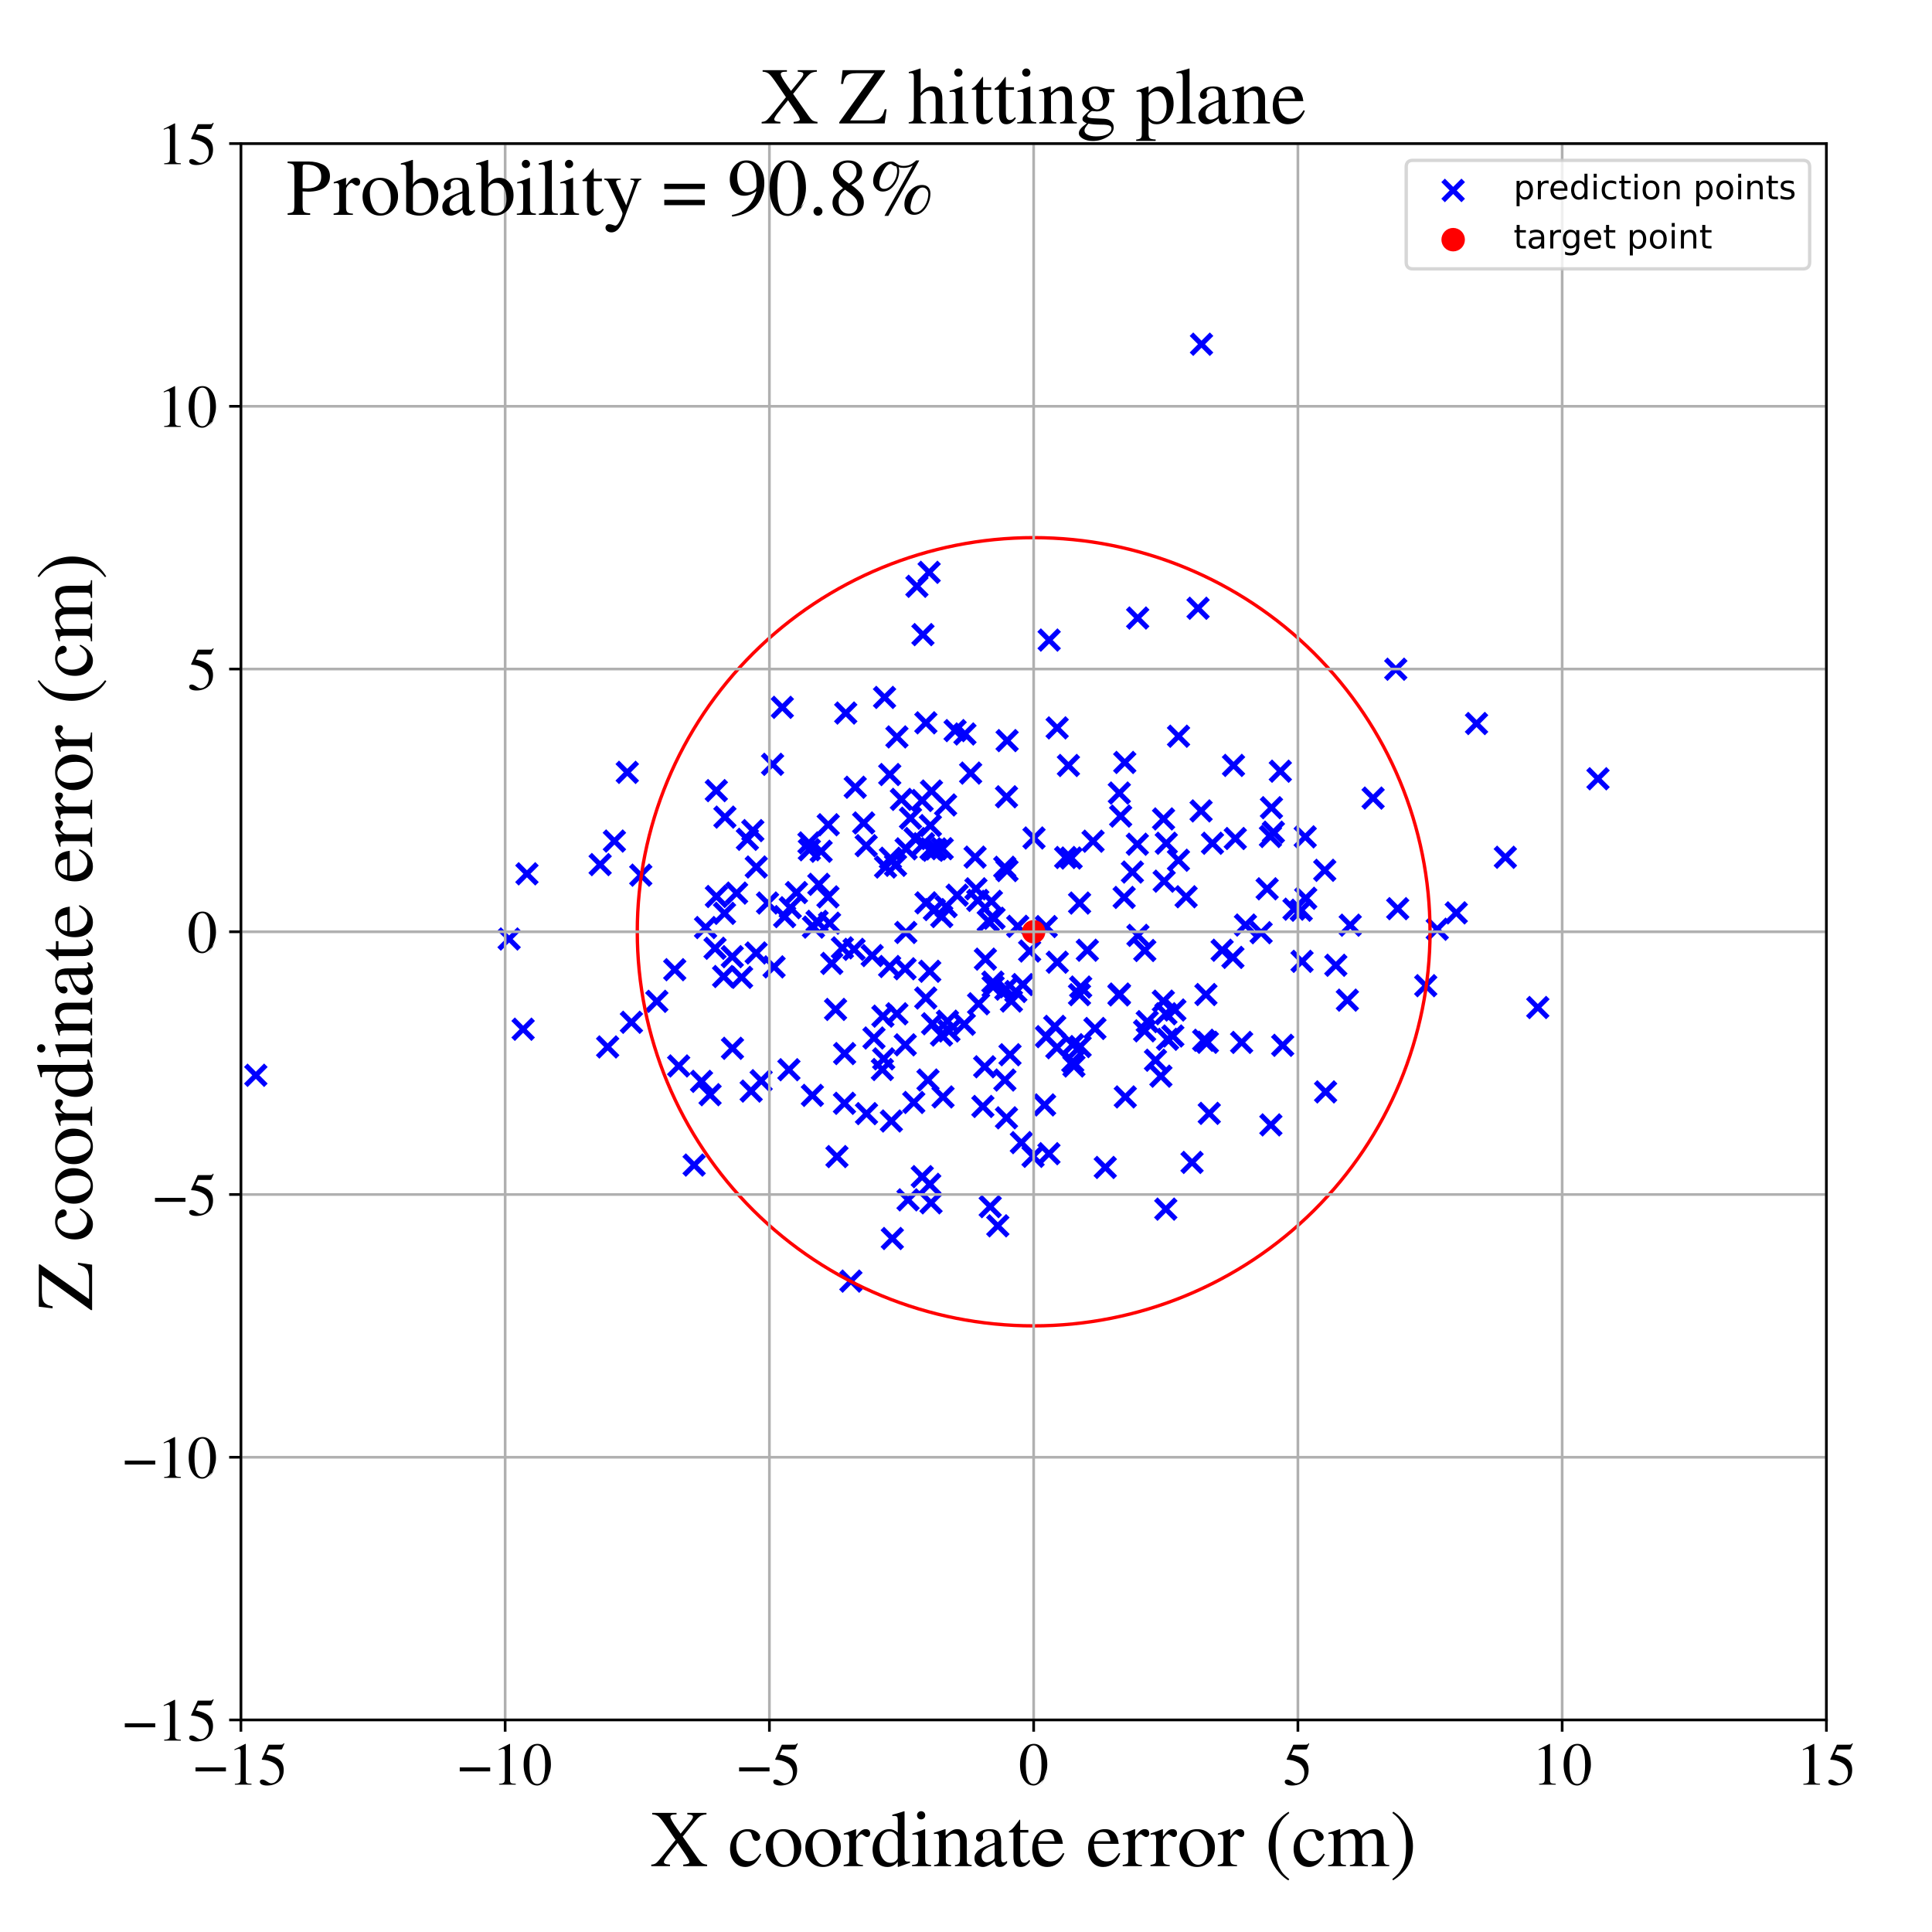 <?xml version="1.0" encoding="utf-8" standalone="no"?>
<!DOCTYPE svg PUBLIC "-//W3C//DTD SVG 1.1//EN"
  "http://www.w3.org/Graphics/SVG/1.1/DTD/svg11.dtd">
<!-- Created with matplotlib (https://matplotlib.org/) -->
<svg height="576pt" version="1.1" viewBox="0 0 576 576" width="576pt" xmlns="http://www.w3.org/2000/svg" xmlns:xlink="http://www.w3.org/1999/xlink">
 <defs>
  <style type="text/css">
*{stroke-linecap:butt;stroke-linejoin:round;}
  </style>
 </defs>
 <g id="figure_1">
  <g id="patch_1">
   <path d="M 0 576 
L 576 576 
L 576 0 
L 0 0 
z
" style="fill:#ffffff;"/>
  </g>
  <g id="axes_1">
   <g id="patch_2">
    <path d="M 71.822 512.784 
L 544.52 512.784 
L 544.52 42.802 
L 71.822 42.802 
z
" style="fill:#ffffff;"/>
   </g>
   <g id="PathCollection_1">
    <defs>
     <path d="M -3 3 
L 3 -3 
M -3 -3 
L 3 3 
" id="ma1d867b0c7" style="stroke:#0000ff;stroke-width:1.5;"/>
    </defs>
    <g clip-path="url(#p9eadf0d86b)">
     <use style="fill:#0000ff;stroke:#0000ff;stroke-width:1.5;" x="377.782" xlink:href="#ma1d867b0c7" y="264.987"/>
     <use style="fill:#0000ff;stroke:#0000ff;stroke-width:1.5;" x="300.068" xlink:href="#ma1d867b0c7" y="333.264"/>
     <use style="fill:#0000ff;stroke:#0000ff;stroke-width:1.5;" x="258.241" xlink:href="#ma1d867b0c7" y="252.125"/>
     <use style="fill:#0000ff;stroke:#0000ff;stroke-width:1.5;" x="296.36" xlink:href="#ma1d867b0c7" y="273.764"/>
     <use style="fill:#0000ff;stroke:#0000ff;stroke-width:1.5;" x="285.357" xlink:href="#ma1d867b0c7" y="266.884"/>
     <use style="fill:#0000ff;stroke:#0000ff;stroke-width:1.5;" x="218.323" xlink:href="#ma1d867b0c7" y="285.214"/>
     <use style="fill:#0000ff;stroke:#0000ff;stroke-width:1.5;" x="448.803" xlink:href="#ma1d867b0c7" y="255.59"/>
     <use style="fill:#0000ff;stroke:#0000ff;stroke-width:1.5;" x="304.511" xlink:href="#ma1d867b0c7" y="340.656"/>
     <use style="fill:#0000ff;stroke:#0000ff;stroke-width:1.5;" x="218.379" xlink:href="#ma1d867b0c7" y="312.54"/>
     <use style="fill:#0000ff;stroke:#0000ff;stroke-width:1.5;" x="276.668" xlink:href="#ma1d867b0c7" y="321.992"/>
     <use style="fill:#0000ff;stroke:#0000ff;stroke-width:1.5;" x="371.315" xlink:href="#ma1d867b0c7" y="275.788"/>
     <use style="fill:#0000ff;stroke:#0000ff;stroke-width:1.5;" x="344.493" xlink:href="#ma1d867b0c7" y="316.091"/>
     <use style="fill:#0000ff;stroke:#0000ff;stroke-width:1.5;" x="296.011" xlink:href="#ma1d867b0c7" y="292.803"/>
     <use style="fill:#0000ff;stroke:#0000ff;stroke-width:1.5;" x="318.535" xlink:href="#ma1d867b0c7" y="228.218"/>
     <use style="fill:#0000ff;stroke:#0000ff;stroke-width:1.5;" x="275.337" xlink:href="#ma1d867b0c7" y="251.548"/>
     <use style="fill:#0000ff;stroke:#0000ff;stroke-width:1.5;" x="355.393" xlink:href="#ma1d867b0c7" y="346.556"/>
     <use style="fill:#0000ff;stroke:#0000ff;stroke-width:1.5;" x="416.133" xlink:href="#ma1d867b0c7" y="199.522"/>
     <use style="fill:#0000ff;stroke:#0000ff;stroke-width:1.5;" x="228.83" xlink:href="#ma1d867b0c7" y="269.219"/>
     <use style="fill:#0000ff;stroke:#0000ff;stroke-width:1.5;" x="349.667" xlink:href="#ma1d867b0c7" y="308.869"/>
     <use style="fill:#0000ff;stroke:#0000ff;stroke-width:1.5;" x="395.212" xlink:href="#ma1d867b0c7" y="325.535"/>
     <use style="fill:#0000ff;stroke:#0000ff;stroke-width:1.5;" x="359.53" xlink:href="#ma1d867b0c7" y="296.506"/>
     <use style="fill:#0000ff;stroke:#0000ff;stroke-width:1.5;" x="178.925" xlink:href="#ma1d867b0c7" y="257.764"/>
     <use style="fill:#0000ff;stroke:#0000ff;stroke-width:1.5;" x="216.005" xlink:href="#ma1d867b0c7" y="272.302"/>
     <use style="fill:#0000ff;stroke:#0000ff;stroke-width:1.5;" x="265.266" xlink:href="#ma1d867b0c7" y="230.917"/>
     <use style="fill:#0000ff;stroke:#0000ff;stroke-width:1.5;" x="181.161" xlink:href="#ma1d867b0c7" y="312.132"/>
     <use style="fill:#0000ff;stroke:#0000ff;stroke-width:1.5;" x="249.115" xlink:href="#ma1d867b0c7" y="300.946"/>
     <use style="fill:#0000ff;stroke:#0000ff;stroke-width:1.5;" x="280.694" xlink:href="#ma1d867b0c7" y="308.589"/>
     <use style="fill:#0000ff;stroke:#0000ff;stroke-width:1.5;" x="434.164" xlink:href="#ma1d867b0c7" y="272.157"/>
     <use style="fill:#0000ff;stroke:#0000ff;stroke-width:1.5;" x="215.73" xlink:href="#ma1d867b0c7" y="291.135"/>
     <use style="fill:#0000ff;stroke:#0000ff;stroke-width:1.5;" x="335.494" xlink:href="#ma1d867b0c7" y="327.034"/>
     <use style="fill:#0000ff;stroke:#0000ff;stroke-width:1.5;" x="401.703" xlink:href="#ma1d867b0c7" y="298.179"/>
     <use style="fill:#0000ff;stroke:#0000ff;stroke-width:1.5;" x="270.151" xlink:href="#ma1d867b0c7" y="253.071"/>
     <use style="fill:#0000ff;stroke:#0000ff;stroke-width:1.5;" x="335.334" xlink:href="#ma1d867b0c7" y="227.312"/>
     <use style="fill:#0000ff;stroke:#0000ff;stroke-width:1.5;" x="337.61" xlink:href="#ma1d867b0c7" y="259.99"/>
     <use style="fill:#0000ff;stroke:#0000ff;stroke-width:1.5;" x="295.575" xlink:href="#ma1d867b0c7" y="268.717"/>
     <use style="fill:#0000ff;stroke:#0000ff;stroke-width:1.5;" x="364.361" xlink:href="#ma1d867b0c7" y="283.3"/>
     <use style="fill:#0000ff;stroke:#0000ff;stroke-width:1.5;" x="346.896" xlink:href="#ma1d867b0c7" y="244.154"/>
     <use style="fill:#0000ff;stroke:#0000ff;stroke-width:1.5;" x="317.708" xlink:href="#ma1d867b0c7" y="255.651"/>
     <use style="fill:#0000ff;stroke:#0000ff;stroke-width:1.5;" x="155.966" xlink:href="#ma1d867b0c7" y="306.849"/>
     <use style="fill:#0000ff;stroke:#0000ff;stroke-width:1.5;" x="265.229" xlink:href="#ma1d867b0c7" y="288.149"/>
     <use style="fill:#0000ff;stroke:#0000ff;stroke-width:1.5;" x="341.249" xlink:href="#ma1d867b0c7" y="307.331"/>
     <use style="fill:#0000ff;stroke:#0000ff;stroke-width:1.5;" x="282.915" xlink:href="#ma1d867b0c7" y="307.381"/>
     <use style="fill:#0000ff;stroke:#0000ff;stroke-width:1.5;" x="246.927" xlink:href="#ma1d867b0c7" y="245.889"/>
     <use style="fill:#0000ff;stroke:#0000ff;stroke-width:1.5;" x="347.716" xlink:href="#ma1d867b0c7" y="251.401"/>
     <use style="fill:#0000ff;stroke:#0000ff;stroke-width:1.5;" x="379.641" xlink:href="#ma1d867b0c7" y="248.102"/>
     <use style="fill:#0000ff;stroke:#0000ff;stroke-width:1.5;" x="278.16" xlink:href="#ma1d867b0c7" y="253.495"/>
     <use style="fill:#0000ff;stroke:#0000ff;stroke-width:1.5;" x="375.991" xlink:href="#ma1d867b0c7" y="278.075"/>
     <use style="fill:#0000ff;stroke:#0000ff;stroke-width:1.5;" x="-1" xlink:href="#ma1d867b0c7" y="215.837"/>
     <use style="fill:#0000ff;stroke:#0000ff;stroke-width:1.5;" x="-1" xlink:href="#ma1d867b0c7" y="214.114"/>
     <use style="fill:#0000ff;stroke:#0000ff;stroke-width:1.5;" x="299.551" xlink:href="#ma1d867b0c7" y="258.566"/>
     <use style="fill:#0000ff;stroke:#0000ff;stroke-width:1.5;" x="379.067" xlink:href="#ma1d867b0c7" y="240.807"/>
     <use style="fill:#0000ff;stroke:#0000ff;stroke-width:1.5;" x="244.125" xlink:href="#ma1d867b0c7" y="263.655"/>
     <use style="fill:#0000ff;stroke:#0000ff;stroke-width:1.5;" x="213.177" xlink:href="#ma1d867b0c7" y="282.716"/>
     <use style="fill:#0000ff;stroke:#0000ff;stroke-width:1.5;" x="265.752" xlink:href="#ma1d867b0c7" y="334.213"/>
     <use style="fill:#0000ff;stroke:#0000ff;stroke-width:1.5;" x="389.289" xlink:href="#ma1d867b0c7" y="267.812"/>
     <use style="fill:#0000ff;stroke:#0000ff;stroke-width:1.5;" x="346.109" xlink:href="#ma1d867b0c7" y="320.849"/>
     <use style="fill:#0000ff;stroke:#0000ff;stroke-width:1.5;" x="382.419" xlink:href="#ma1d867b0c7" y="311.648"/>
     <use style="fill:#0000ff;stroke:#0000ff;stroke-width:1.5;" x="347.564" xlink:href="#ma1d867b0c7" y="360.489"/>
     <use style="fill:#0000ff;stroke:#0000ff;stroke-width:1.5;" x="235.607" xlink:href="#ma1d867b0c7" y="270.628"/>
     <use style="fill:#0000ff;stroke:#0000ff;stroke-width:1.5;" x="233.93" xlink:href="#ma1d867b0c7" y="273.279"/>
     <use style="fill:#0000ff;stroke:#0000ff;stroke-width:1.5;" x="263.221" xlink:href="#ma1d867b0c7" y="302.952"/>
     <use style="fill:#0000ff;stroke:#0000ff;stroke-width:1.5;" x="254.975" xlink:href="#ma1d867b0c7" y="234.71"/>
     <use style="fill:#0000ff;stroke:#0000ff;stroke-width:1.5;" x="282.477" xlink:href="#ma1d867b0c7" y="304.449"/>
     <use style="fill:#0000ff;stroke:#0000ff;stroke-width:1.5;" x="263.07" xlink:href="#ma1d867b0c7" y="318.861"/>
     <use style="fill:#0000ff;stroke:#0000ff;stroke-width:1.5;" x="307.985" xlink:href="#ma1d867b0c7" y="344.749"/>
     <use style="fill:#0000ff;stroke:#0000ff;stroke-width:1.5;" x="333.713" xlink:href="#ma1d867b0c7" y="236.437"/>
     <use style="fill:#0000ff;stroke:#0000ff;stroke-width:1.5;" x="293.03" xlink:href="#ma1d867b0c7" y="329.875"/>
     <use style="fill:#0000ff;stroke:#0000ff;stroke-width:1.5;" x="281.154" xlink:href="#ma1d867b0c7" y="327.04"/>
     <use style="fill:#0000ff;stroke:#0000ff;stroke-width:1.5;" x="264.021" xlink:href="#ma1d867b0c7" y="258.499"/>
     <use style="fill:#0000ff;stroke:#0000ff;stroke-width:1.5;" x="321.838" xlink:href="#ma1d867b0c7" y="296.551"/>
     <use style="fill:#0000ff;stroke:#0000ff;stroke-width:1.5;" x="304.959" xlink:href="#ma1d867b0c7" y="293.538"/>
     <use style="fill:#0000ff;stroke:#0000ff;stroke-width:1.5;" x="325.883" xlink:href="#ma1d867b0c7" y="250.794"/>
     <use style="fill:#0000ff;stroke:#0000ff;stroke-width:1.5;" x="378.765" xlink:href="#ma1d867b0c7" y="249.394"/>
     <use style="fill:#0000ff;stroke:#0000ff;stroke-width:1.5;" x="301.543" xlink:href="#ma1d867b0c7" y="298.457"/>
     <use style="fill:#0000ff;stroke:#0000ff;stroke-width:1.5;" x="303.423" xlink:href="#ma1d867b0c7" y="276.167"/>
     <use style="fill:#0000ff;stroke:#0000ff;stroke-width:1.5;" x="290.957" xlink:href="#ma1d867b0c7" y="264.992"/>
     <use style="fill:#0000ff;stroke:#0000ff;stroke-width:1.5;" x="278.587" xlink:href="#ma1d867b0c7" y="271.178"/>
     <use style="fill:#0000ff;stroke:#0000ff;stroke-width:1.5;" x="351.365" xlink:href="#ma1d867b0c7" y="219.494"/>
     <use style="fill:#0000ff;stroke:#0000ff;stroke-width:1.5;" x="334.108" xlink:href="#ma1d867b0c7" y="243.307"/>
     <use style="fill:#0000ff;stroke:#0000ff;stroke-width:1.5;" x="381.712" xlink:href="#ma1d867b0c7" y="229.922"/>
     <use style="fill:#0000ff;stroke:#0000ff;stroke-width:1.5;" x="280.91" xlink:href="#ma1d867b0c7" y="253.025"/>
     <use style="fill:#0000ff;stroke:#0000ff;stroke-width:1.5;" x="230.334" xlink:href="#ma1d867b0c7" y="227.874"/>
     <use style="fill:#0000ff;stroke:#0000ff;stroke-width:1.5;" x="213.583" xlink:href="#ma1d867b0c7" y="267.276"/>
     <use style="fill:#0000ff;stroke:#0000ff;stroke-width:1.5;" x="387.946" xlink:href="#ma1d867b0c7" y="271.375"/>
     <use style="fill:#0000ff;stroke:#0000ff;stroke-width:1.5;" x="284.751" xlink:href="#ma1d867b0c7" y="217.818"/>
     <use style="fill:#0000ff;stroke:#0000ff;stroke-width:1.5;" x="358.088" xlink:href="#ma1d867b0c7" y="241.763"/>
     <use style="fill:#0000ff;stroke:#0000ff;stroke-width:1.5;" x="279.013" xlink:href="#ma1d867b0c7" y="253.101"/>
     <use style="fill:#0000ff;stroke:#0000ff;stroke-width:1.5;" x="389.136" xlink:href="#ma1d867b0c7" y="249.497"/>
     <use style="fill:#0000ff;stroke:#0000ff;stroke-width:1.5;" x="416.709" xlink:href="#ma1d867b0c7" y="270.907"/>
     <use style="fill:#0000ff;stroke:#0000ff;stroke-width:1.5;" x="358.86" xlink:href="#ma1d867b0c7" y="310.145"/>
     <use style="fill:#0000ff;stroke:#0000ff;stroke-width:1.5;" x="342.043" xlink:href="#ma1d867b0c7" y="304.585"/>
     <use style="fill:#0000ff;stroke:#0000ff;stroke-width:1.5;" x="242.206" xlink:href="#ma1d867b0c7" y="326.573"/>
     <use style="fill:#0000ff;stroke:#0000ff;stroke-width:1.5;" x="294.63" xlink:href="#ma1d867b0c7" y="274.607"/>
     <use style="fill:#0000ff;stroke:#0000ff;stroke-width:1.5;" x="351.341" xlink:href="#ma1d867b0c7" y="256.468"/>
     <use style="fill:#0000ff;stroke:#0000ff;stroke-width:1.5;" x="311.435" xlink:href="#ma1d867b0c7" y="329.414"/>
     <use style="fill:#0000ff;stroke:#0000ff;stroke-width:1.5;" x="329.522" xlink:href="#ma1d867b0c7" y="348.061"/>
     <use style="fill:#0000ff;stroke:#0000ff;stroke-width:1.5;" x="251.148" xlink:href="#ma1d867b0c7" y="282.588"/>
     <use style="fill:#0000ff;stroke:#0000ff;stroke-width:1.5;" x="243.597" xlink:href="#ma1d867b0c7" y="274.686"/>
     <use style="fill:#0000ff;stroke:#0000ff;stroke-width:1.5;" x="225.437" xlink:href="#ma1d867b0c7" y="284.116"/>
     <use style="fill:#0000ff;stroke:#0000ff;stroke-width:1.5;" x="312.729" xlink:href="#ma1d867b0c7" y="343.952"/>
     <use style="fill:#0000ff;stroke:#0000ff;stroke-width:1.5;" x="296.082" xlink:href="#ma1d867b0c7" y="294.184"/>
     <use style="fill:#0000ff;stroke:#0000ff;stroke-width:1.5;" x="276.076" xlink:href="#ma1d867b0c7" y="269.173"/>
     <use style="fill:#0000ff;stroke:#0000ff;stroke-width:1.5;" x="333.76" xlink:href="#ma1d867b0c7" y="296.361"/>
     <use style="fill:#0000ff;stroke:#0000ff;stroke-width:1.5;" x="293.568" xlink:href="#ma1d867b0c7" y="318.048"/>
     <use style="fill:#0000ff;stroke:#0000ff;stroke-width:1.5;" x="260.025" xlink:href="#ma1d867b0c7" y="284.891"/>
     <use style="fill:#0000ff;stroke:#0000ff;stroke-width:1.5;" x="291.754" xlink:href="#ma1d867b0c7" y="299.258"/>
     <use style="fill:#0000ff;stroke:#0000ff;stroke-width:1.5;" x="302.858" xlink:href="#ma1d867b0c7" y="295.6"/>
     <use style="fill:#0000ff;stroke:#0000ff;stroke-width:1.5;" x="247.981" xlink:href="#ma1d867b0c7" y="287.227"/>
     <use style="fill:#0000ff;stroke:#0000ff;stroke-width:1.5;" x="273.367" xlink:href="#ma1d867b0c7" y="174.799"/>
     <use style="fill:#0000ff;stroke:#0000ff;stroke-width:1.5;" x="290.709" xlink:href="#ma1d867b0c7" y="255.54"/>
     <use style="fill:#0000ff;stroke:#0000ff;stroke-width:1.5;" x="254.629" xlink:href="#ma1d867b0c7" y="283.039"/>
     <use style="fill:#0000ff;stroke:#0000ff;stroke-width:1.5;" x="321.863" xlink:href="#ma1d867b0c7" y="269.237"/>
     <use style="fill:#0000ff;stroke:#0000ff;stroke-width:1.5;" x="219.608" xlink:href="#ma1d867b0c7" y="266.265"/>
     <use style="fill:#0000ff;stroke:#0000ff;stroke-width:1.5;" x="76.272" xlink:href="#ma1d867b0c7" y="320.583"/>
     <use style="fill:#0000ff;stroke:#0000ff;stroke-width:1.5;" x="201.168" xlink:href="#ma1d867b0c7" y="289.1"/>
     <use style="fill:#0000ff;stroke:#0000ff;stroke-width:1.5;" x="132.647" xlink:href="#ma1d867b0c7" y="-1"/>
     <use style="fill:#0000ff;stroke:#0000ff;stroke-width:1.5;" x="209.36" xlink:href="#ma1d867b0c7" y="-1"/>
     <use style="fill:#0000ff;stroke:#0000ff;stroke-width:1.5;" x="346.834" xlink:href="#ma1d867b0c7" y="298.479"/>
     <use style="fill:#0000ff;stroke:#0000ff;stroke-width:1.5;" x="308.276" xlink:href="#ma1d867b0c7" y="249.833"/>
     <use style="fill:#0000ff;stroke:#0000ff;stroke-width:1.5;" x="244.808" xlink:href="#ma1d867b0c7" y="253.795"/>
     <use style="fill:#0000ff;stroke:#0000ff;stroke-width:1.5;" x="277.01" xlink:href="#ma1d867b0c7" y="170.634"/>
     <use style="fill:#0000ff;stroke:#0000ff;stroke-width:1.5;" x="265.467" xlink:href="#ma1d867b0c7" y="255.871"/>
     <use style="fill:#0000ff;stroke:#0000ff;stroke-width:1.5;" x="237.45" xlink:href="#ma1d867b0c7" y="266.106"/>
     <use style="fill:#0000ff;stroke:#0000ff;stroke-width:1.5;" x="324.178" xlink:href="#ma1d867b0c7" y="283.298"/>
     <use style="fill:#0000ff;stroke:#0000ff;stroke-width:1.5;" x="202.339" xlink:href="#ma1d867b0c7" y="317.798"/>
     <use style="fill:#0000ff;stroke:#0000ff;stroke-width:1.5;" x="341.305" xlink:href="#ma1d867b0c7" y="283.378"/>
     <use style="fill:#0000ff;stroke:#0000ff;stroke-width:1.5;" x="252.149" xlink:href="#ma1d867b0c7" y="212.583"/>
     <use style="fill:#0000ff;stroke:#0000ff;stroke-width:1.5;" x="335.148" xlink:href="#ma1d867b0c7" y="267.56"/>
     <use style="fill:#0000ff;stroke:#0000ff;stroke-width:1.5;" x="428.497" xlink:href="#ma1d867b0c7" y="277.037"/>
     <use style="fill:#0000ff;stroke:#0000ff;stroke-width:1.5;" x="425.064" xlink:href="#ma1d867b0c7" y="293.868"/>
     <use style="fill:#0000ff;stroke:#0000ff;stroke-width:1.5;" x="276.002" xlink:href="#ma1d867b0c7" y="297.545"/>
     <use style="fill:#0000ff;stroke:#0000ff;stroke-width:1.5;" x="277.706" xlink:href="#ma1d867b0c7" y="235.835"/>
     <use style="fill:#0000ff;stroke:#0000ff;stroke-width:1.5;" x="277.187" xlink:href="#ma1d867b0c7" y="353.099"/>
     <use style="fill:#0000ff;stroke:#0000ff;stroke-width:1.5;" x="274.92" xlink:href="#ma1d867b0c7" y="238.655"/>
     <use style="fill:#0000ff;stroke:#0000ff;stroke-width:1.5;" x="458.469" xlink:href="#ma1d867b0c7" y="300.378"/>
     <use style="fill:#0000ff;stroke:#0000ff;stroke-width:1.5;" x="300.257" xlink:href="#ma1d867b0c7" y="220.8"/>
     <use style="fill:#0000ff;stroke:#0000ff;stroke-width:1.5;" x="233.236" xlink:href="#ma1d867b0c7" y="210.886"/>
     <use style="fill:#0000ff;stroke:#0000ff;stroke-width:1.5;" x="440.207" xlink:href="#ma1d867b0c7" y="215.71"/>
     <use style="fill:#0000ff;stroke:#0000ff;stroke-width:1.5;" x="394.959" xlink:href="#ma1d867b0c7" y="259.474"/>
     <use style="fill:#0000ff;stroke:#0000ff;stroke-width:1.5;" x="314.455" xlink:href="#ma1d867b0c7" y="305.995"/>
     <use style="fill:#0000ff;stroke:#0000ff;stroke-width:1.5;" x="370.18" xlink:href="#ma1d867b0c7" y="310.781"/>
     <use style="fill:#0000ff;stroke:#0000ff;stroke-width:1.5;" x="151.789" xlink:href="#ma1d867b0c7" y="279.953"/>
     <use style="fill:#0000ff;stroke:#0000ff;stroke-width:1.5;" x="277.579" xlink:href="#ma1d867b0c7" y="358.607"/>
     <use style="fill:#0000ff;stroke:#0000ff;stroke-width:1.5;" x="272.812" xlink:href="#ma1d867b0c7" y="249.999"/>
     <use style="fill:#0000ff;stroke:#0000ff;stroke-width:1.5;" x="402.554" xlink:href="#ma1d867b0c7" y="275.832"/>
     <use style="fill:#0000ff;stroke:#0000ff;stroke-width:1.5;" x="223.951" xlink:href="#ma1d867b0c7" y="325.296"/>
     <use style="fill:#0000ff;stroke:#0000ff;stroke-width:1.5;" x="276.035" xlink:href="#ma1d867b0c7" y="215.498"/>
     <use style="fill:#0000ff;stroke:#0000ff;stroke-width:1.5;" x="574.82" xlink:href="#ma1d867b0c7" y="224.381"/>
     <use style="fill:#0000ff;stroke:#0000ff;stroke-width:1.5;" x="213.564" xlink:href="#ma1d867b0c7" y="235.715"/>
     <use style="fill:#0000ff;stroke:#0000ff;stroke-width:1.5;" x="299.881" xlink:href="#ma1d867b0c7" y="294.904"/>
     <use style="fill:#0000ff;stroke:#0000ff;stroke-width:1.5;" x="320.177" xlink:href="#ma1d867b0c7" y="317.818"/>
     <use style="fill:#0000ff;stroke:#0000ff;stroke-width:1.5;" x="378.897" xlink:href="#ma1d867b0c7" y="335.37"/>
     <use style="fill:#0000ff;stroke:#0000ff;stroke-width:1.5;" x="319.835" xlink:href="#ma1d867b0c7" y="311.462"/>
     <use style="fill:#0000ff;stroke:#0000ff;stroke-width:1.5;" x="300.079" xlink:href="#ma1d867b0c7" y="237.551"/>
     <use style="fill:#0000ff;stroke:#0000ff;stroke-width:1.5;" x="210.354" xlink:href="#ma1d867b0c7" y="276.536"/>
     <use style="fill:#0000ff;stroke:#0000ff;stroke-width:1.5;" x="268.741" xlink:href="#ma1d867b0c7" y="238.323"/>
     <use style="fill:#0000ff;stroke:#0000ff;stroke-width:1.5;" x="222.826" xlink:href="#ma1d867b0c7" y="250.233"/>
     <use style="fill:#0000ff;stroke:#0000ff;stroke-width:1.5;" x="257.491" xlink:href="#ma1d867b0c7" y="245.356"/>
     <use style="fill:#0000ff;stroke:#0000ff;stroke-width:1.5;" x="385.785" xlink:href="#ma1d867b0c7" y="271.063"/>
     <use style="fill:#0000ff;stroke:#0000ff;stroke-width:1.5;" x="230.779" xlink:href="#ma1d867b0c7" y="288.263"/>
     <use style="fill:#0000ff;stroke:#0000ff;stroke-width:1.5;" x="398.257" xlink:href="#ma1d867b0c7" y="287.783"/>
     <use style="fill:#0000ff;stroke:#0000ff;stroke-width:1.5;" x="339.258" xlink:href="#ma1d867b0c7" y="278.865"/>
     <use style="fill:#0000ff;stroke:#0000ff;stroke-width:1.5;" x="225.475" xlink:href="#ma1d867b0c7" y="258.488"/>
     <use style="fill:#0000ff;stroke:#0000ff;stroke-width:1.5;" x="263.461" xlink:href="#ma1d867b0c7" y="315.684"/>
     <use style="fill:#0000ff;stroke:#0000ff;stroke-width:1.5;" x="272.427" xlink:href="#ma1d867b0c7" y="328.683"/>
     <use style="fill:#0000ff;stroke:#0000ff;stroke-width:1.5;" x="299.593" xlink:href="#ma1d867b0c7" y="321.998"/>
     <use style="fill:#0000ff;stroke:#0000ff;stroke-width:1.5;" x="266.039" xlink:href="#ma1d867b0c7" y="369.244"/>
     <use style="fill:#0000ff;stroke:#0000ff;stroke-width:1.5;" x="269.889" xlink:href="#ma1d867b0c7" y="311.499"/>
     <use style="fill:#0000ff;stroke:#0000ff;stroke-width:1.5;" x="278.03" xlink:href="#ma1d867b0c7" y="305.219"/>
     <use style="fill:#0000ff;stroke:#0000ff;stroke-width:1.5;" x="277.195" xlink:href="#ma1d867b0c7" y="289.572"/>
     <use style="fill:#0000ff;stroke:#0000ff;stroke-width:1.5;" x="253.684" xlink:href="#ma1d867b0c7" y="381.947"/>
     <use style="fill:#0000ff;stroke:#0000ff;stroke-width:1.5;" x="409.374" xlink:href="#ma1d867b0c7" y="237.941"/>
     <use style="fill:#0000ff;stroke:#0000ff;stroke-width:1.5;" x="311.921" xlink:href="#ma1d867b0c7" y="276.241"/>
     <use style="fill:#0000ff;stroke:#0000ff;stroke-width:1.5;" x="246.846" xlink:href="#ma1d867b0c7" y="267.388"/>
     <use style="fill:#0000ff;stroke:#0000ff;stroke-width:1.5;" x="275.165" xlink:href="#ma1d867b0c7" y="189.202"/>
     <use style="fill:#0000ff;stroke:#0000ff;stroke-width:1.5;" x="301.119" xlink:href="#ma1d867b0c7" y="314.455"/>
     <use style="fill:#0000ff;stroke:#0000ff;stroke-width:1.5;" x="247.319" xlink:href="#ma1d867b0c7" y="275.237"/>
     <use style="fill:#0000ff;stroke:#0000ff;stroke-width:1.5;" x="216.123" xlink:href="#ma1d867b0c7" y="243.612"/>
     <use style="fill:#0000ff;stroke:#0000ff;stroke-width:1.5;" x="333.606" xlink:href="#ma1d867b0c7" y="296.62"/>
     <use style="fill:#0000ff;stroke:#0000ff;stroke-width:1.5;" x="315.22" xlink:href="#ma1d867b0c7" y="286.875"/>
     <use style="fill:#0000ff;stroke:#0000ff;stroke-width:1.5;" x="242.527" xlink:href="#ma1d867b0c7" y="276.401"/>
     <use style="fill:#0000ff;stroke:#0000ff;stroke-width:1.5;" x="368.289" xlink:href="#ma1d867b0c7" y="249.99"/>
     <use style="fill:#0000ff;stroke:#0000ff;stroke-width:1.5;" x="195.827" xlink:href="#ma1d867b0c7" y="298.531"/>
     <use style="fill:#0000ff;stroke:#0000ff;stroke-width:1.5;" x="263.718" xlink:href="#ma1d867b0c7" y="207.93"/>
     <use style="fill:#0000ff;stroke:#0000ff;stroke-width:1.5;" x="297.484" xlink:href="#ma1d867b0c7" y="365.464"/>
     <use style="fill:#0000ff;stroke:#0000ff;stroke-width:1.5;" x="277.558" xlink:href="#ma1d867b0c7" y="253.06"/>
     <use style="fill:#0000ff;stroke:#0000ff;stroke-width:1.5;" x="347.08" xlink:href="#ma1d867b0c7" y="262.708"/>
     <use style="fill:#0000ff;stroke:#0000ff;stroke-width:1.5;" x="235.204" xlink:href="#ma1d867b0c7" y="318.924"/>
     <use style="fill:#0000ff;stroke:#0000ff;stroke-width:1.5;" x="293.781" xlink:href="#ma1d867b0c7" y="285.953"/>
     <use style="fill:#0000ff;stroke:#0000ff;stroke-width:1.5;" x="306.973" xlink:href="#ma1d867b0c7" y="283.536"/>
     <use style="fill:#0000ff;stroke:#0000ff;stroke-width:1.5;" x="280.769" xlink:href="#ma1d867b0c7" y="273.261"/>
     <use style="fill:#0000ff;stroke:#0000ff;stroke-width:1.5;" x="348.093" xlink:href="#ma1d867b0c7" y="309.85"/>
     <use style="fill:#0000ff;stroke:#0000ff;stroke-width:1.5;" x="241.174" xlink:href="#ma1d867b0c7" y="251.3"/>
     <use style="fill:#0000ff;stroke:#0000ff;stroke-width:1.5;" x="300.23" xlink:href="#ma1d867b0c7" y="259.554"/>
     <use style="fill:#0000ff;stroke:#0000ff;stroke-width:1.5;" x="339.081" xlink:href="#ma1d867b0c7" y="251.695"/>
     <use style="fill:#0000ff;stroke:#0000ff;stroke-width:1.5;" x="291.512" xlink:href="#ma1d867b0c7" y="268.446"/>
     <use style="fill:#0000ff;stroke:#0000ff;stroke-width:1.5;" x="249.529" xlink:href="#ma1d867b0c7" y="344.821"/>
     <use style="fill:#0000ff;stroke:#0000ff;stroke-width:1.5;" x="319.832" xlink:href="#ma1d867b0c7" y="316.537"/>
     <use style="fill:#0000ff;stroke:#0000ff;stroke-width:1.5;" x="260.566" xlink:href="#ma1d867b0c7" y="309.465"/>
     <use style="fill:#0000ff;stroke:#0000ff;stroke-width:1.5;" x="241.299" xlink:href="#ma1d867b0c7" y="253.347"/>
     <use style="fill:#0000ff;stroke:#0000ff;stroke-width:1.5;" x="287.683" xlink:href="#ma1d867b0c7" y="218.826"/>
     <use style="fill:#0000ff;stroke:#0000ff;stroke-width:1.5;" x="322.025" xlink:href="#ma1d867b0c7" y="312.014"/>
     <use style="fill:#0000ff;stroke:#0000ff;stroke-width:1.5;" x="274.963" xlink:href="#ma1d867b0c7" y="350.796"/>
     <use style="fill:#0000ff;stroke:#0000ff;stroke-width:1.5;" x="388.187" xlink:href="#ma1d867b0c7" y="286.612"/>
     <use style="fill:#0000ff;stroke:#0000ff;stroke-width:1.5;" x="206.947" xlink:href="#ma1d867b0c7" y="347.349"/>
     <use style="fill:#0000ff;stroke:#0000ff;stroke-width:1.5;" x="270.048" xlink:href="#ma1d867b0c7" y="278.003"/>
     <use style="fill:#0000ff;stroke:#0000ff;stroke-width:1.5;" x="0.566" xlink:href="#ma1d867b0c7" y="165.404"/>
     <use style="fill:#0000ff;stroke:#0000ff;stroke-width:1.5;" x="281.916" xlink:href="#ma1d867b0c7" y="239.987"/>
     <use style="fill:#0000ff;stroke:#0000ff;stroke-width:1.5;" x="326.442" xlink:href="#ma1d867b0c7" y="306.624"/>
     <use style="fill:#0000ff;stroke:#0000ff;stroke-width:1.5;" x="266.99" xlink:href="#ma1d867b0c7" y="257.984"/>
     <use style="fill:#0000ff;stroke:#0000ff;stroke-width:1.5;" x="277.377" xlink:href="#ma1d867b0c7" y="246.135"/>
     <use style="fill:#0000ff;stroke:#0000ff;stroke-width:1.5;" x="224.443" xlink:href="#ma1d867b0c7" y="247.636"/>
     <use style="fill:#0000ff;stroke:#0000ff;stroke-width:1.5;" x="251.769" xlink:href="#ma1d867b0c7" y="328.932"/>
     <use style="fill:#0000ff;stroke:#0000ff;stroke-width:1.5;" x="322.189" xlink:href="#ma1d867b0c7" y="294.276"/>
     <use style="fill:#0000ff;stroke:#0000ff;stroke-width:1.5;" x="289.386" xlink:href="#ma1d867b0c7" y="230.488"/>
     <use style="fill:#0000ff;stroke:#0000ff;stroke-width:1.5;" x="357.185" xlink:href="#ma1d867b0c7" y="181.346"/>
     <use style="fill:#0000ff;stroke:#0000ff;stroke-width:1.5;" x="311.967" xlink:href="#ma1d867b0c7" y="309.062"/>
     <use style="fill:#0000ff;stroke:#0000ff;stroke-width:1.5;" x="251.812" xlink:href="#ma1d867b0c7" y="314.108"/>
     <use style="fill:#0000ff;stroke:#0000ff;stroke-width:1.5;" x="476.417" xlink:href="#ma1d867b0c7" y="232.18"/>
     <use style="fill:#0000ff;stroke:#0000ff;stroke-width:1.5;" x="353.622" xlink:href="#ma1d867b0c7" y="267.36"/>
     <use style="fill:#0000ff;stroke:#0000ff;stroke-width:1.5;" x="361.485" xlink:href="#ma1d867b0c7" y="251.405"/>
     <use style="fill:#0000ff;stroke:#0000ff;stroke-width:1.5;" x="271.452" xlink:href="#ma1d867b0c7" y="243.937"/>
     <use style="fill:#0000ff;stroke:#0000ff;stroke-width:1.5;" x="282.068" xlink:href="#ma1d867b0c7" y="270.3"/>
     <use style="fill:#0000ff;stroke:#0000ff;stroke-width:1.5;" x="339.182" xlink:href="#ma1d867b0c7" y="184.257"/>
     <use style="fill:#0000ff;stroke:#0000ff;stroke-width:1.5;" x="267.407" xlink:href="#ma1d867b0c7" y="219.703"/>
     <use style="fill:#0000ff;stroke:#0000ff;stroke-width:1.5;" x="367.577" xlink:href="#ma1d867b0c7" y="285.434"/>
     <use style="fill:#0000ff;stroke:#0000ff;stroke-width:1.5;" x="258.34" xlink:href="#ma1d867b0c7" y="332.013"/>
     <use style="fill:#0000ff;stroke:#0000ff;stroke-width:1.5;" x="315.178" xlink:href="#ma1d867b0c7" y="217.011"/>
     <use style="fill:#0000ff;stroke:#0000ff;stroke-width:1.5;" x="188.251" xlink:href="#ma1d867b0c7" y="304.781"/>
     <use style="fill:#0000ff;stroke:#0000ff;stroke-width:1.5;" x="187.016" xlink:href="#ma1d867b0c7" y="230.27"/>
     <use style="fill:#0000ff;stroke:#0000ff;stroke-width:1.5;" x="350.278" xlink:href="#ma1d867b0c7" y="301.124"/>
     <use style="fill:#0000ff;stroke:#0000ff;stroke-width:1.5;" x="360.526" xlink:href="#ma1d867b0c7" y="331.934"/>
     <use style="fill:#0000ff;stroke:#0000ff;stroke-width:1.5;" x="270.718" xlink:href="#ma1d867b0c7" y="357.717"/>
     <use style="fill:#0000ff;stroke:#0000ff;stroke-width:1.5;" x="367.755" xlink:href="#ma1d867b0c7" y="228.196"/>
     <use style="fill:#0000ff;stroke:#0000ff;stroke-width:1.5;" x="226.926" xlink:href="#ma1d867b0c7" y="322.19"/>
     <use style="fill:#0000ff;stroke:#0000ff;stroke-width:1.5;" x="209.146" xlink:href="#ma1d867b0c7" y="322.396"/>
     <use style="fill:#0000ff;stroke:#0000ff;stroke-width:1.5;" x="295.219" xlink:href="#ma1d867b0c7" y="359.74"/>
     <use style="fill:#0000ff;stroke:#0000ff;stroke-width:1.5;" x="191.04" xlink:href="#ma1d867b0c7" y="260.914"/>
     <use style="fill:#0000ff;stroke:#0000ff;stroke-width:1.5;" x="315.083" xlink:href="#ma1d867b0c7" y="312.364"/>
     <use style="fill:#0000ff;stroke:#0000ff;stroke-width:1.5;" x="287.49" xlink:href="#ma1d867b0c7" y="305.364"/>
     <use style="fill:#0000ff;stroke:#0000ff;stroke-width:1.5;" x="183.178" xlink:href="#ma1d867b0c7" y="250.751"/>
     <use style="fill:#0000ff;stroke:#0000ff;stroke-width:1.5;" x="312.79" xlink:href="#ma1d867b0c7" y="190.832"/>
     <use style="fill:#0000ff;stroke:#0000ff;stroke-width:1.5;" x="211.697" xlink:href="#ma1d867b0c7" y="326.369"/>
     <use style="fill:#0000ff;stroke:#0000ff;stroke-width:1.5;" x="267.395" xlink:href="#ma1d867b0c7" y="302.248"/>
     <use style="fill:#0000ff;stroke:#0000ff;stroke-width:1.5;" x="221.092" xlink:href="#ma1d867b0c7" y="291.38"/>
     <use style="fill:#0000ff;stroke:#0000ff;stroke-width:1.5;" x="157.101" xlink:href="#ma1d867b0c7" y="260.518"/>
     <use style="fill:#0000ff;stroke:#0000ff;stroke-width:1.5;" x="359.958" xlink:href="#ma1d867b0c7" y="310.745"/>
     <use style="fill:#0000ff;stroke:#0000ff;stroke-width:1.5;" x="347.606" xlink:href="#ma1d867b0c7" y="302.238"/>
     <use style="fill:#0000ff;stroke:#0000ff;stroke-width:1.5;" x="269.829" xlink:href="#ma1d867b0c7" y="288.824"/>
     <use style="fill:#0000ff;stroke:#0000ff;stroke-width:1.5;" x="358.216" xlink:href="#ma1d867b0c7" y="102.628"/>
     <use style="fill:#0000ff;stroke:#0000ff;stroke-width:1.5;" x="319.34" xlink:href="#ma1d867b0c7" y="255.811"/>
    </g>
   </g>
   <g id="PathCollection_2">
    <defs>
     <path d="M 0 3 
C 0.796 3 1.559 2.684 2.121 2.121 
C 2.684 1.559 3 0.796 3 0 
C 3 -0.796 2.684 -1.559 2.121 -2.121 
C 1.559 -2.684 0.796 -3 0 -3 
C -0.796 -3 -1.559 -2.684 -2.121 -2.121 
C -2.684 -1.559 -3 -0.796 -3 0 
C -3 0.796 -2.684 1.559 -2.121 2.121 
C -1.559 2.684 -0.796 3 0 3 
z
" id="m0053fc32aa" style="stroke:#ff0000;"/>
    </defs>
    <g clip-path="url(#p9eadf0d86b)">
     <use style="fill:#ff0000;stroke:#ff0000;" x="308.171" xlink:href="#m0053fc32aa" y="277.793"/>
    </g>
   </g>
   <g id="patch_3">
    <path clip-path="url(#p9eadf0d86b)" d="M 308.171 395.288 
C 339.511 395.288 369.572 382.908 391.733 360.875 
C 413.894 338.841 426.346 308.953 426.346 277.793 
C 426.346 246.633 413.894 216.745 391.733 194.711 
C 369.572 172.677 339.511 160.297 308.171 160.297 
C 276.831 160.297 246.77 172.677 224.609 194.711 
C 202.448 216.745 189.997 246.633 189.997 277.793 
C 189.997 308.953 202.448 338.841 224.609 360.875 
C 246.77 382.908 276.831 395.288 308.171 395.288 
z
" style="fill:none;stroke:#ff0000;stroke-linejoin:miter;"/>
   </g>
   <g id="matplotlib.axis_1">
    <g id="xtick_1">
     <g id="line2d_1">
      <path clip-path="url(#p9eadf0d86b)" d="M 71.822 512.784 
L 71.822 42.802 
" style="fill:none;stroke:#b0b0b0;stroke-linecap:square;stroke-width:0.8;"/>
     </g>
     <g id="line2d_2">
      <defs>
       <path d="M 0 0 
L 0 3.5 
" id="m912c0c5e4b" style="stroke:#000000;stroke-width:0.8;"/>
      </defs>
      <g>
       <use style="stroke:#000000;stroke-width:0.8;" x="71.822" xlink:href="#m912c0c5e4b" y="512.784"/>
      </g>
     </g>
     <g id="text_1">
      <!-- −15 -->
      <defs>
       <path d="M 3 22 
L 3 28.594 
L 53.406 28.594 
L 53.406 22 
z
" id="FreeSerif-8722"/>
       <path d="M 18.297 59.297 
Q 16.5 59.297 11.094 57.094 
L 11.094 58.5 
L 29.094 67.594 
L 29.906 67.406 
L 29.906 7.406 
Q 29.906 3.797 31.703 2.688 
Q 33.5 1.594 39.406 1.5 
L 39.406 0 
L 11.797 0 
L 11.797 1.5 
Q 17.406 1.703 19.344 3.141 
Q 21.297 4.594 21.297 9.297 
L 21.297 54.594 
Q 21.297 59.297 18.297 59.297 
z
" id="FreeSerif-49"/>
       <path d="M 35.703 19.406 
Q 35.703 24.703 33.344 28.797 
Q 31 32.906 27.641 35.156 
Q 24.297 37.406 20.141 38.844 
Q 16 40.297 12.953 40.75 
Q 9.906 41.203 7.594 41.203 
Q 6.406 41.203 6.406 42 
Q 6.406 42.297 6.5 42.5 
L 17.406 66.203 
L 38.297 66.203 
Q 39.906 66.203 40.844 66.703 
Q 41.797 67.203 42.906 68.797 
L 43.797 68.094 
L 40 59.203 
Q 39.594 58.297 37.703 58.297 
L 18.094 58.297 
L 13.906 49.797 
Q 28.5 47.203 35.594 41.344 
Q 42.703 35.5 42.703 24.203 
Q 42.703 18.297 40.844 13.688 
Q 39 9.094 36.141 6.297 
Q 33.297 3.5 29.547 1.703 
Q 25.797 -0.094 22.344 -0.75 
Q 18.906 -1.406 15.406 -1.406 
Q 9.797 -1.406 6.5 0.25 
Q 3.203 1.906 3.203 4.797 
Q 3.203 8.5 7.5 8.5 
Q 10.297 8.5 14.75 5.391 
Q 19.203 2.297 21.797 2.297 
Q 27.703 2.297 31.703 7.25 
Q 35.703 12.203 35.703 19.406 
z
" id="FreeSerif-53"/>
      </defs>
      <g transform="translate(57.746 532.077)scale(0.18 -0.18)">
       <use xlink:href="#FreeSerif-8722"/>
       <use x="56.4" xlink:href="#FreeSerif-49"/>
       <use x="106.4" xlink:href="#FreeSerif-53"/>
      </g>
     </g>
    </g>
    <g id="xtick_2">
     <g id="line2d_3">
      <path clip-path="url(#p9eadf0d86b)" d="M 150.605 512.784 
L 150.605 42.802 
" style="fill:none;stroke:#b0b0b0;stroke-linecap:square;stroke-width:0.8;"/>
     </g>
     <g id="line2d_4">
      <g>
       <use style="stroke:#000000;stroke-width:0.8;" x="150.605" xlink:href="#m912c0c5e4b" y="512.784"/>
      </g>
     </g>
     <g id="text_2">
      <!-- −10 -->
      <defs>
       <path d="M 47.594 17.797 
Q 35.203 -1.406 25 -1.406 
Q 14.797 -1.406 8.594 8.391 
Q 2.406 18.203 2.406 33.594 
Q 2.406 48.094 8.594 57.844 
Q 14.797 67.594 25.406 67.594 
Q 35.203 67.594 41.391 58 
Q 47.594 48.406 47.594 33 
Q 47.594 17.797 35.203 -1.406 
z
M 25.094 65 
Q 12 65 12 32.703 
Q 12 1.203 25 1.203 
Q 38 1.203 38 32.797 
Q 38 48.5 34.703 56.75 
Q 31.406 65 25.094 65 
z
" id="FreeSerif-48"/>
      </defs>
      <g transform="translate(136.529 532.077)scale(0.18 -0.18)">
       <use xlink:href="#FreeSerif-8722"/>
       <use x="56.4" xlink:href="#FreeSerif-49"/>
       <use x="106.4" xlink:href="#FreeSerif-48"/>
      </g>
     </g>
    </g>
    <g id="xtick_3">
     <g id="line2d_5">
      <path clip-path="url(#p9eadf0d86b)" d="M 229.388 512.784 
L 229.388 42.802 
" style="fill:none;stroke:#b0b0b0;stroke-linecap:square;stroke-width:0.8;"/>
     </g>
     <g id="line2d_6">
      <g>
       <use style="stroke:#000000;stroke-width:0.8;" x="229.388" xlink:href="#m912c0c5e4b" y="512.784"/>
      </g>
     </g>
     <g id="text_3">
      <!-- −5 -->
      <g transform="translate(219.812 532.077)scale(0.18 -0.18)">
       <use xlink:href="#FreeSerif-8722"/>
       <use x="56.4" xlink:href="#FreeSerif-53"/>
      </g>
     </g>
    </g>
    <g id="xtick_4">
     <g id="line2d_7">
      <path clip-path="url(#p9eadf0d86b)" d="M 308.171 512.784 
L 308.171 42.802 
" style="fill:none;stroke:#b0b0b0;stroke-linecap:square;stroke-width:0.8;"/>
     </g>
     <g id="line2d_8">
      <g>
       <use style="stroke:#000000;stroke-width:0.8;" x="308.171" xlink:href="#m912c0c5e4b" y="512.784"/>
      </g>
     </g>
     <g id="text_4">
      <!-- 0 -->
      <g transform="translate(303.671 532.077)scale(0.18 -0.18)">
       <use xlink:href="#FreeSerif-48"/>
      </g>
     </g>
    </g>
    <g id="xtick_5">
     <g id="line2d_9">
      <path clip-path="url(#p9eadf0d86b)" d="M 386.954 512.784 
L 386.954 42.802 
" style="fill:none;stroke:#b0b0b0;stroke-linecap:square;stroke-width:0.8;"/>
     </g>
     <g id="line2d_10">
      <g>
       <use style="stroke:#000000;stroke-width:0.8;" x="386.954" xlink:href="#m912c0c5e4b" y="512.784"/>
      </g>
     </g>
     <g id="text_5">
      <!-- 5 -->
      <g transform="translate(382.454 532.077)scale(0.18 -0.18)">
       <use xlink:href="#FreeSerif-53"/>
      </g>
     </g>
    </g>
    <g id="xtick_6">
     <g id="line2d_11">
      <path clip-path="url(#p9eadf0d86b)" d="M 465.737 512.784 
L 465.737 42.802 
" style="fill:none;stroke:#b0b0b0;stroke-linecap:square;stroke-width:0.8;"/>
     </g>
     <g id="line2d_12">
      <g>
       <use style="stroke:#000000;stroke-width:0.8;" x="465.737" xlink:href="#m912c0c5e4b" y="512.784"/>
      </g>
     </g>
     <g id="text_6">
      <!-- 10 -->
      <g transform="translate(456.737 532.077)scale(0.18 -0.18)">
       <use xlink:href="#FreeSerif-49"/>
       <use x="50" xlink:href="#FreeSerif-48"/>
      </g>
     </g>
    </g>
    <g id="xtick_7">
     <g id="line2d_13">
      <path clip-path="url(#p9eadf0d86b)" d="M 544.52 512.784 
L 544.52 42.802 
" style="fill:none;stroke:#b0b0b0;stroke-linecap:square;stroke-width:0.8;"/>
     </g>
     <g id="line2d_14">
      <g>
       <use style="stroke:#000000;stroke-width:0.8;" x="544.52" xlink:href="#m912c0c5e4b" y="512.784"/>
      </g>
     </g>
     <g id="text_7">
      <!-- 15 -->
      <g transform="translate(535.52 532.077)scale(0.18 -0.18)">
       <use xlink:href="#FreeSerif-49"/>
       <use x="50" xlink:href="#FreeSerif-53"/>
      </g>
     </g>
    </g>
    <g id="text_8">
     <!-- X coordinate error (cm) -->
     <defs>
      <path d="M 69.594 66.203 
L 69.594 64.297 
Q 64.703 64 62.047 62.344 
Q 59.406 60.703 54.703 54.906 
L 40.094 36.703 
L 59.297 9.297 
Q 62.297 5 64.297 3.703 
Q 66.297 2.406 70.406 1.906 
L 70.406 0 
L 40.703 0 
L 40.703 1.906 
Q 44.797 2.297 46.594 2.938 
Q 48.406 3.594 48.406 5 
Q 48.406 7.203 43.297 14.797 
L 33.797 28.797 
L 21.906 14 
Q 16.703 7.5 16.703 5.406 
Q 16.703 3.703 18.297 2.953 
Q 19.906 2.203 24.297 1.906 
L 24.297 0 
L 1 0 
L 1 1.906 
Q 4.906 2.203 7 3.797 
Q 9.094 5.406 15.5 13.297 
L 31.203 32.594 
L 20.297 48.594 
Q 13.297 58.906 10.25 61.5 
Q 7.203 64.094 2.203 64.297 
L 2.203 66.203 
L 32.406 66.203 
L 32.406 64.297 
L 29.594 64.203 
Q 24.797 64.094 24.797 61.297 
Q 24.797 58.094 33.297 46.297 
L 37.5 40.406 
L 48.797 54.203 
Q 52.797 59.203 52.797 61.094 
Q 52.797 62.797 51.344 63.438 
Q 49.906 64.094 45.797 64.297 
L 45.797 66.203 
z
" id="FreeSerif-88"/>
      <path id="FreeSerif-32"/>
      <path d="M 2.5 21.297 
Q 2.5 32.406 9.047 39.203 
Q 15.594 46 24.406 46 
Q 30.703 46 35.25 42.953 
Q 39.797 39.906 39.797 35.703 
Q 39.797 34 38.391 32.75 
Q 37 31.5 35 31.5 
Q 31.594 31.5 30.297 36.094 
L 29.703 38.297 
Q 28.906 41.094 27.703 42.094 
Q 26.5 43.094 23.797 43.094 
Q 17.703 43.094 13.953 38.25 
Q 10.203 33.406 10.203 25.703 
Q 10.203 17.094 14.547 11.641 
Q 18.906 6.203 25.703 6.203 
Q 30 6.203 33.094 8.25 
Q 36.203 10.297 39.797 15.594 
L 41.203 14.703 
Q 40.203 12.703 39.453 11.391 
Q 38.703 10.094 36.75 7.5 
Q 34.797 4.906 32.891 3.297 
Q 31 1.703 27.891 0.344 
Q 24.797 -1 21.5 -1 
Q 13.203 -1 7.844 5.25 
Q 2.5 11.5 2.5 21.297 
z
" id="FreeSerif-99"/>
      <path d="M 24.594 46 
Q 34.203 46 40.391 39.594 
Q 46.594 33.203 46.594 23.406 
Q 46.594 13 40.188 6 
Q 33.797 -1 24.391 -1 
Q 15 -1 8.75 5.75 
Q 2.5 12.5 2.5 22.594 
Q 2.5 32.906 8.641 39.453 
Q 14.797 46 24.594 46 
z
M 11.5 27.5 
Q 11.5 16.797 15.391 9.297 
Q 19.297 1.797 25.594 1.797 
Q 31.203 1.797 34.391 6.594 
Q 37.594 11.406 37.594 19.906 
Q 37.594 30.203 33.594 36.703 
Q 29.594 43.203 23.297 43.203 
Q 18 43.203 14.75 38.891 
Q 11.5 34.594 11.5 27.5 
z
" id="FreeSerif-111"/>
      <path d="M 30.094 36.203 
Q 28.594 36.203 26.391 37.953 
Q 24.203 39.703 23.5 39.703 
Q 21.5 39.703 19 36.797 
Q 16.5 33.906 16.5 31.5 
L 16.5 9 
Q 16.5 4.703 18.203 3.203 
Q 19.906 1.703 25 1.5 
L 25 0 
L 1 0 
L 1 1.5 
Q 5.797 2.406 6.938 3.5 
Q 8.094 4.594 8.094 8.406 
L 8.094 33.406 
Q 8.094 36.703 7.344 38.047 
Q 6.594 39.406 4.703 39.406 
Q 3.094 39.406 1.203 39 
L 1.203 40.594 
Q 9.203 43.203 16 46 
L 16.5 45.797 
L 16.5 36.594 
Q 20.203 41.906 22.797 43.953 
Q 25.406 46 28.5 46 
Q 31.094 46 32.547 44.594 
Q 34 43.203 34 40.703 
Q 34 38.594 32.953 37.391 
Q 31.906 36.203 30.094 36.203 
z
" id="FreeSerif-114"/>
      <path d="M 34.203 -1 
L 33.797 -0.703 
L 33.797 5.703 
Q 29 -1 21 -1 
Q 12.703 -1 7.594 4.953 
Q 2.5 10.906 2.5 20.5 
Q 2.5 31.094 8.594 38.547 
Q 14.703 46 23.297 46 
Q 28.703 46 33.797 41.703 
L 33.797 57.297 
Q 33.797 60.406 32.891 61.406 
Q 32 62.406 29.203 62.406 
Q 27.797 62.406 27 62.297 
L 27 63.906 
Q 36.094 66.297 41.703 68.297 
L 42.203 68.094 
L 42.203 11.406 
Q 42.203 7.906 43.047 6.797 
Q 43.906 5.703 46.594 5.703 
Q 47.094 5.703 48.906 5.797 
L 48.906 4.203 
z
M 24.906 4.203 
Q 28.703 4.203 31.25 6.344 
Q 33.797 8.5 33.797 10.203 
L 33.797 33.203 
Q 33.797 37.203 30.688 40.203 
Q 27.594 43.203 23.594 43.203 
Q 17.906 43.203 14.5 38.094 
Q 11.094 33 11.094 24.5 
Q 11.094 15.297 14.891 9.75 
Q 18.703 4.203 24.906 4.203 
z
" id="FreeSerif-100"/>
      <path d="M 6.203 39.297 
Q 4 39.297 2 39 
L 2 40.5 
Q 9 42.5 17.5 46 
L 17.906 45.703 
L 17.906 10.203 
Q 17.906 4.797 19.156 3.344 
Q 20.406 1.906 25.297 1.5 
L 25.297 0 
L 1.594 0 
L 1.594 1.5 
Q 6.797 1.797 8.141 3.297 
Q 9.5 4.797 9.5 10.203 
L 9.5 33.406 
Q 9.5 36.703 8.75 38 
Q 8 39.297 6.203 39.297 
z
M 12.797 68.297 
Q 15 68.297 16.5 66.797 
Q 18 65.297 18 63.203 
Q 18 61 16.5 59.547 
Q 15 58.094 12.797 58.094 
Q 10.703 58.094 9.25 59.594 
Q 7.797 61.094 7.797 63.188 
Q 7.797 65.297 9.297 66.797 
Q 10.797 68.297 12.797 68.297 
z
" id="FreeSerif-105"/>
      <path d="M 1 39.797 
L 1 41.5 
Q 8.406 43.703 14.797 46 
L 15.5 45.797 
L 15.5 37.906 
Q 20.594 42.703 23.547 44.344 
Q 26.5 46 30 46 
Q 35.5 46 38.641 42.047 
Q 41.797 38.094 41.797 31 
L 41.797 8.094 
Q 41.797 4.406 43 3.156 
Q 44.203 1.906 47.906 1.5 
L 47.906 0 
L 27.094 0 
L 27.094 1.5 
Q 30.906 1.797 32.156 3.5 
Q 33.406 5.203 33.406 9.906 
L 33.406 30.797 
Q 33.406 40.5 26.094 40.5 
Q 23.594 40.5 21.5 39.344 
Q 19.406 38.203 15.797 34.797 
L 15.797 6.703 
Q 15.797 4 17.188 2.891 
Q 18.594 1.797 22.406 1.5 
L 22.406 0 
L 1.203 0 
L 1.203 1.5 
Q 5 1.797 6.203 3.25 
Q 7.406 4.703 7.406 9 
L 7.406 33.797 
Q 7.406 37.5 6.594 38.844 
Q 5.797 40.203 3.703 40.203 
Q 1.797 40.203 1 39.797 
z
" id="FreeSerif-110"/>
      <path d="M 2.5 9.703 
Q 2.5 11.5 2.891 13.047 
Q 3.297 14.594 4.297 15.938 
Q 5.297 17.297 6.188 18.391 
Q 7.094 19.5 8.891 20.641 
Q 10.703 21.797 11.891 22.547 
Q 13.094 23.297 15.547 24.344 
Q 18 25.406 19.297 25.953 
Q 20.594 26.5 23.391 27.594 
Q 26.203 28.703 27.5 29.203 
L 27.5 35.297 
Q 27.5 43.594 19.906 43.594 
Q 16.906 43.594 14.797 42.141 
Q 12.703 40.703 12.703 38.703 
Q 12.703 37.906 12.953 36.5 
Q 13.203 35.094 13.203 34.703 
Q 13.203 33 11.844 31.75 
Q 10.5 30.5 8.703 30.5 
Q 7 30.5 5.703 31.797 
Q 4.406 33.094 4.406 34.797 
Q 4.406 39.5 9.25 42.75 
Q 14.094 46 21.203 46 
Q 29.406 46 32.5 42.047 
Q 35.594 38.094 35.594 30 
L 35.594 10.5 
Q 35.594 7.203 36.25 5.953 
Q 36.906 4.703 38.594 4.703 
Q 40.703 4.703 43 6.594 
L 43 4 
Q 40.406 1.094 38.453 0.047 
Q 36.5 -1 34 -1 
Q 30.906 -1 29.453 0.703 
Q 28 2.406 27.594 6.297 
Q 19 -1 13 -1 
Q 8.406 -1 5.453 2 
Q 2.5 5 2.5 9.703 
z
M 27.5 12.297 
L 27.5 26.797 
Q 18.5 23.5 14.891 20.391 
Q 11.297 17.297 11.297 12.906 
Q 11.297 8.797 13.297 6.797 
Q 15.297 4.797 17.594 4.797 
Q 21 4.797 24.906 7.094 
Q 26.5 8 27 9 
Q 27.5 10 27.5 12.297 
z
" id="FreeSerif-97"/>
      <path d="M 25.906 45 
L 25.906 41.797 
L 15.797 41.797 
L 15.797 13.203 
Q 15.797 8.5 17 6.344 
Q 18.203 4.203 21 4.203 
Q 24.094 4.203 27 7.703 
L 28.297 6.594 
Q 23.5 -1 16.297 -1 
Q 7.406 -1 7.406 11.703 
L 7.406 41.797 
L 2.094 41.797 
Q 1.703 42.094 1.703 42.5 
Q 1.703 43 2 43.297 
Q 2.297 43.594 3.141 44.141 
Q 4 44.703 5.203 45.641 
Q 6.406 46.594 8.5 49.094 
Q 10.594 51.594 13.094 55.094 
Q 14.703 57.406 15.094 57.906 
Q 15.797 57.906 15.797 56.594 
L 15.797 45 
z
" id="FreeSerif-116"/>
      <path d="M 9.703 27.703 
Q 9.906 21.406 11.406 16.844 
Q 12.906 12.297 15.297 10.047 
Q 17.703 7.797 20.141 6.844 
Q 22.594 5.906 25.297 5.906 
Q 30.094 5.906 33.641 8.297 
Q 37.203 10.703 40.797 16.406 
L 42.406 15.703 
Q 39.297 7.594 33.797 3.297 
Q 28.297 -1 21.203 -1 
Q 12.594 -1 7.547 5.047 
Q 2.5 11.094 2.5 21.406 
Q 2.5 32.5 8.344 39.25 
Q 14.203 46 23.406 46 
Q 31 46 35.203 41.453 
Q 39.406 36.906 40.5 27.703 
z
M 9.906 30.906 
L 30.297 30.906 
Q 29.297 37.406 27.188 39.906 
Q 25.094 42.406 20.5 42.406 
Q 11.5 42.406 9.906 30.906 
z
" id="FreeSerif-101"/>
      <path d="M 29.203 -17.703 
Q 26.594 -16.094 23.797 -13.844 
Q 21 -11.594 17.453 -7.594 
Q 13.906 -3.594 11.203 0.953 
Q 8.5 5.5 6.641 11.891 
Q 4.797 18.297 4.797 25.203 
Q 4.797 32.406 6.641 38.844 
Q 8.5 45.297 11 49.547 
Q 13.5 53.797 17.344 57.75 
Q 21.203 61.703 23.703 63.594 
Q 26.203 65.5 29.5 67.594 
L 30.406 66 
Q 26 62.406 23.297 59.5 
Q 20.594 56.594 18.094 51.938 
Q 15.594 47.297 14.5 40.844 
Q 13.406 34.406 13.406 25.5 
Q 13.406 16.203 14.5 9.5 
Q 15.594 2.797 18.094 -1.953 
Q 20.594 -6.703 23.297 -9.703 
Q 26 -12.703 30.406 -16.094 
z
" id="FreeSerif-40"/>
      <path d="M 1.297 39.797 
L 1.297 41.5 
Q 8.5 43.5 15.297 46 
L 16 45.797 
L 16 38.297 
Q 22.203 43 25.203 44.5 
Q 28.203 46 31.5 46 
Q 39.406 46 42.094 37.594 
Q 49.906 46 58.406 46 
Q 70 46 70 28.203 
L 70 7.594 
Q 70 2 74.297 1.703 
L 76.906 1.5 
L 76.906 0 
L 55 0 
L 55 1.5 
Q 59.406 2 60.5 3.203 
Q 61.594 4.406 61.594 8.703 
L 61.594 29.797 
Q 61.594 36 60 38.391 
Q 58.406 40.797 54.094 40.797 
Q 47.5 40.797 43.203 34.703 
L 43.203 9.5 
Q 43.203 4.797 44.641 3.188 
Q 46.094 1.594 50.406 1.5 
L 50.406 0 
L 28 0 
L 28 1.5 
Q 32.297 1.797 33.547 3.094 
Q 34.797 4.406 34.797 8.594 
L 34.797 30.297 
Q 34.797 40.797 28.203 40.797 
Q 25.406 40.797 21.953 39.391 
Q 18.5 38 16.406 34.906 
L 16.406 6.703 
Q 16.406 3.797 17.797 2.75 
Q 19.203 1.703 23.203 1.5 
L 23.203 0 
L 1 0 
L 1 1.5 
Q 5.203 1.594 6.594 3 
Q 8 4.406 8 8.5 
L 8 33.797 
Q 8 37.406 7.25 38.797 
Q 6.5 40.203 4.5 40.203 
Q 3 40.203 1.297 39.797 
z
" id="FreeSerif-109"/>
      <path d="M 4.047 67.703 
Q 6.656 66.094 9.453 63.844 
Q 12.25 61.594 15.797 57.594 
Q 19.344 53.594 22.047 49.047 
Q 24.75 44.5 26.594 38.094 
Q 28.453 31.703 28.453 24.797 
Q 28.453 17.594 26.594 11.141 
Q 24.75 4.703 22.25 0.453 
Q 19.75 -3.797 15.891 -7.75 
Q 12.047 -11.703 9.547 -13.594 
Q 7.047 -15.5 3.75 -17.594 
L 2.844 -16 
Q 7.25 -12.406 9.953 -9.5 
Q 12.656 -6.594 15.156 -1.938 
Q 17.656 2.703 18.75 9.141 
Q 19.844 15.594 19.844 24.5 
Q 19.844 33.797 18.75 40.5 
Q 17.656 47.203 15.156 51.953 
Q 12.656 56.703 9.953 59.703 
Q 7.25 62.703 2.844 66.094 
z
" id="FreeSerif-41"/>
     </defs>
     <g transform="translate(193.922 556.375)scale(0.24 -0.24)">
      <use xlink:href="#FreeSerif-88"/>
      <use x="71.4" xlink:href="#FreeSerif-32"/>
      <use x="96.4" xlink:href="#FreeSerif-99"/>
      <use x="140.784" xlink:href="#FreeSerif-111"/>
      <use x="189.884" xlink:href="#FreeSerif-111"/>
      <use x="238.969" xlink:href="#FreeSerif-114"/>
      <use x="273.453" xlink:href="#FreeSerif-100"/>
      <use x="323.353" xlink:href="#FreeSerif-105"/>
      <use x="351.137" xlink:href="#FreeSerif-110"/>
      <use x="400.037" xlink:href="#FreeSerif-97"/>
      <use x="443.522" xlink:href="#FreeSerif-116"/>
      <use x="471.822" xlink:href="#FreeSerif-101"/>
      <use x="516.222" xlink:href="#FreeSerif-32"/>
      <use x="541.222" xlink:href="#FreeSerif-101"/>
      <use x="585.606" xlink:href="#FreeSerif-114"/>
      <use x="620.106" xlink:href="#FreeSerif-114"/>
      <use x="654.59" xlink:href="#FreeSerif-111"/>
      <use x="703.675" xlink:href="#FreeSerif-114"/>
      <use x="738.175" xlink:href="#FreeSerif-32"/>
      <use x="763.175" xlink:href="#FreeSerif-40"/>
      <use x="796.475" xlink:href="#FreeSerif-99"/>
      <use x="840.859" xlink:href="#FreeSerif-109"/>
      <use x="918.759" xlink:href="#FreeSerif-41"/>
     </g>
    </g>
   </g>
   <g id="matplotlib.axis_2">
    <g id="ytick_1">
     <g id="line2d_15">
      <path clip-path="url(#p9eadf0d86b)" d="M 71.822 512.784 
L 544.52 512.784 
" style="fill:none;stroke:#b0b0b0;stroke-linecap:square;stroke-width:0.8;"/>
     </g>
     <g id="line2d_16">
      <defs>
       <path d="M 0 0 
L -3.5 0 
" id="m58804ba777" style="stroke:#000000;stroke-width:0.8;"/>
      </defs>
      <g>
       <use style="stroke:#000000;stroke-width:0.8;" x="71.822" xlink:href="#m58804ba777" y="512.784"/>
      </g>
     </g>
     <g id="text_9">
      <!-- −15 -->
      <g transform="translate(36.669 518.931)scale(0.18 -0.18)">
       <use xlink:href="#FreeSerif-8722"/>
       <use x="56.4" xlink:href="#FreeSerif-49"/>
       <use x="106.4" xlink:href="#FreeSerif-53"/>
      </g>
     </g>
    </g>
    <g id="ytick_2">
     <g id="line2d_17">
      <path clip-path="url(#p9eadf0d86b)" d="M 71.822 434.454 
L 544.52 434.454 
" style="fill:none;stroke:#b0b0b0;stroke-linecap:square;stroke-width:0.8;"/>
     </g>
     <g id="line2d_18">
      <g>
       <use style="stroke:#000000;stroke-width:0.8;" x="71.822" xlink:href="#m58804ba777" y="434.454"/>
      </g>
     </g>
     <g id="text_10">
      <!-- −10 -->
      <g transform="translate(36.669 440.6)scale(0.18 -0.18)">
       <use xlink:href="#FreeSerif-8722"/>
       <use x="56.4" xlink:href="#FreeSerif-49"/>
       <use x="106.4" xlink:href="#FreeSerif-48"/>
      </g>
     </g>
    </g>
    <g id="ytick_3">
     <g id="line2d_19">
      <path clip-path="url(#p9eadf0d86b)" d="M 71.822 356.123 
L 544.52 356.123 
" style="fill:none;stroke:#b0b0b0;stroke-linecap:square;stroke-width:0.8;"/>
     </g>
     <g id="line2d_20">
      <g>
       <use style="stroke:#000000;stroke-width:0.8;" x="71.822" xlink:href="#m58804ba777" y="356.123"/>
      </g>
     </g>
     <g id="text_11">
      <!-- −5 -->
      <g transform="translate(45.669 362.27)scale(0.18 -0.18)">
       <use xlink:href="#FreeSerif-8722"/>
       <use x="56.4" xlink:href="#FreeSerif-53"/>
      </g>
     </g>
    </g>
    <g id="ytick_4">
     <g id="line2d_21">
      <path clip-path="url(#p9eadf0d86b)" d="M 71.822 277.793 
L 544.52 277.793 
" style="fill:none;stroke:#b0b0b0;stroke-linecap:square;stroke-width:0.8;"/>
     </g>
     <g id="line2d_22">
      <g>
       <use style="stroke:#000000;stroke-width:0.8;" x="71.822" xlink:href="#m58804ba777" y="277.793"/>
      </g>
     </g>
     <g id="text_12">
      <!-- 0 -->
      <g transform="translate(55.822 283.94)scale(0.18 -0.18)">
       <use xlink:href="#FreeSerif-48"/>
      </g>
     </g>
    </g>
    <g id="ytick_5">
     <g id="line2d_23">
      <path clip-path="url(#p9eadf0d86b)" d="M 71.822 199.462 
L 544.52 199.462 
" style="fill:none;stroke:#b0b0b0;stroke-linecap:square;stroke-width:0.8;"/>
     </g>
     <g id="line2d_24">
      <g>
       <use style="stroke:#000000;stroke-width:0.8;" x="71.822" xlink:href="#m58804ba777" y="199.462"/>
      </g>
     </g>
     <g id="text_13">
      <!-- 5 -->
      <g transform="translate(55.822 205.609)scale(0.18 -0.18)">
       <use xlink:href="#FreeSerif-53"/>
      </g>
     </g>
    </g>
    <g id="ytick_6">
     <g id="line2d_25">
      <path clip-path="url(#p9eadf0d86b)" d="M 71.822 121.132 
L 544.52 121.132 
" style="fill:none;stroke:#b0b0b0;stroke-linecap:square;stroke-width:0.8;"/>
     </g>
     <g id="line2d_26">
      <g>
       <use style="stroke:#000000;stroke-width:0.8;" x="71.822" xlink:href="#m58804ba777" y="121.132"/>
      </g>
     </g>
     <g id="text_14">
      <!-- 10 -->
      <g transform="translate(46.822 127.279)scale(0.18 -0.18)">
       <use xlink:href="#FreeSerif-49"/>
       <use x="50" xlink:href="#FreeSerif-48"/>
      </g>
     </g>
    </g>
    <g id="ytick_7">
     <g id="line2d_27">
      <path clip-path="url(#p9eadf0d86b)" d="M 71.822 42.802 
L 544.52 42.802 
" style="fill:none;stroke:#b0b0b0;stroke-linecap:square;stroke-width:0.8;"/>
     </g>
     <g id="line2d_28">
      <g>
       <use style="stroke:#000000;stroke-width:0.8;" x="71.822" xlink:href="#m58804ba777" y="42.802"/>
      </g>
     </g>
     <g id="text_15">
      <!-- 15 -->
      <g transform="translate(46.822 48.948)scale(0.18 -0.18)">
       <use xlink:href="#FreeSerif-49"/>
       <use x="50" xlink:href="#FreeSerif-53"/>
      </g>
     </g>
    </g>
    <g id="text_16">
     <!-- Z coordinate error (cm) -->
     <defs>
      <path d="M 40.297 3.797 
Q 43.094 3.797 45.391 4.297 
Q 47.703 4.797 49.25 5.297 
Q 50.797 5.797 52.141 7.188 
Q 53.5 8.594 54.141 9.297 
Q 54.797 10 55.594 12.047 
Q 56.406 14.094 56.594 14.688 
Q 56.797 15.297 57.5 17.594 
L 59.797 17.594 
L 57.406 0 
L 1 0 
L 1 1.5 
L 44.703 62.406 
L 22.594 62.406 
Q 17.5 62.406 14.203 61.406 
Q 10.906 60.406 9.25 58.203 
Q 7.594 56 7 54.203 
Q 6.406 52.406 5.797 49.094 
L 3.203 49.094 
L 5.203 66.203 
L 57.797 66.203 
L 57.797 64.703 
L 14.594 3.797 
z
" id="FreeSerif-90"/>
     </defs>
     <g transform="translate(27.46 390.829)rotate(-90)scale(0.24 -0.24)">
      <use xlink:href="#FreeSerif-90"/>
      <use x="61.3" xlink:href="#FreeSerif-32"/>
      <use x="86.3" xlink:href="#FreeSerif-99"/>
      <use x="130.684" xlink:href="#FreeSerif-111"/>
      <use x="179.784" xlink:href="#FreeSerif-111"/>
      <use x="228.869" xlink:href="#FreeSerif-114"/>
      <use x="263.353" xlink:href="#FreeSerif-100"/>
      <use x="313.253" xlink:href="#FreeSerif-105"/>
      <use x="341.037" xlink:href="#FreeSerif-110"/>
      <use x="389.937" xlink:href="#FreeSerif-97"/>
      <use x="433.422" xlink:href="#FreeSerif-116"/>
      <use x="461.722" xlink:href="#FreeSerif-101"/>
      <use x="506.122" xlink:href="#FreeSerif-32"/>
      <use x="531.122" xlink:href="#FreeSerif-101"/>
      <use x="575.506" xlink:href="#FreeSerif-114"/>
      <use x="610.006" xlink:href="#FreeSerif-114"/>
      <use x="644.49" xlink:href="#FreeSerif-111"/>
      <use x="693.575" xlink:href="#FreeSerif-114"/>
      <use x="728.075" xlink:href="#FreeSerif-32"/>
      <use x="753.075" xlink:href="#FreeSerif-40"/>
      <use x="786.375" xlink:href="#FreeSerif-99"/>
      <use x="830.759" xlink:href="#FreeSerif-109"/>
      <use x="908.659" xlink:href="#FreeSerif-41"/>
     </g>
    </g>
   </g>
   <g id="patch_4">
    <path d="M 71.822 512.784 
L 71.822 42.802 
" style="fill:none;stroke:#000000;stroke-linecap:square;stroke-linejoin:miter;stroke-width:0.8;"/>
   </g>
   <g id="patch_5">
    <path d="M 544.52 512.784 
L 544.52 42.802 
" style="fill:none;stroke:#000000;stroke-linecap:square;stroke-linejoin:miter;stroke-width:0.8;"/>
   </g>
   <g id="patch_6">
    <path d="M 71.822 512.784 
L 544.52 512.784 
" style="fill:none;stroke:#000000;stroke-linecap:square;stroke-linejoin:miter;stroke-width:0.8;"/>
   </g>
   <g id="patch_7">
    <path d="M 71.822 42.802 
L 544.52 42.802 
" style="fill:none;stroke:#000000;stroke-linecap:square;stroke-linejoin:miter;stroke-width:0.8;"/>
   </g>
   <g id="text_17">
    <!-- Probability = 90.8% -->
    <defs>
     <path d="M 54.094 48.094 
Q 54.094 45.5 53.5 43.094 
Q 52.906 40.703 51.156 38 
Q 49.406 35.297 46.5 33.344 
Q 43.594 31.406 38.594 30.094 
Q 33.594 28.797 27 28.797 
Q 24 28.797 20.094 29.094 
L 20.094 10.906 
Q 20.094 5.406 21.844 3.75 
Q 23.594 2.094 29.5 1.906 
L 29.5 0 
L 1.5 0 
L 1.5 1.906 
Q 7.203 2.406 8.547 4.047 
Q 9.906 5.703 9.906 12 
L 9.906 55.297 
Q 9.906 60.703 8.5 62.203 
Q 7.094 63.703 1.5 64.297 
L 1.5 66.203 
L 27.906 66.203 
Q 32.406 66.203 36.594 65.344 
Q 40.797 64.5 44.938 62.594 
Q 49.094 60.703 51.594 57 
Q 54.094 53.297 54.094 48.094 
z
M 20.094 59.094 
L 20.094 33.094 
Q 23.594 32.797 25.797 32.797 
Q 43.203 32.797 43.203 47.5 
Q 43.203 55.203 38.391 58.844 
Q 33.594 62.5 23.5 62.5 
Q 21.5 62.5 20.797 61.797 
Q 20.094 61.094 20.094 59.094 
z
" id="FreeSerif-80"/>
     <path d="M 16 68.094 
L 16 37.5 
Q 17.5 41.203 21.391 43.594 
Q 25.297 46 29.906 46 
Q 37.406 46 42.453 39.75 
Q 47.5 33.5 47.5 24.297 
Q 47.5 13.594 40.75 6.297 
Q 34 -1 24.094 -1 
Q 18.094 -1 12.844 1.047 
Q 7.594 3.094 7.594 5.406 
L 7.594 57.297 
Q 7.594 60.406 6.641 61.406 
Q 5.703 62.406 2.703 62.406 
Q 1.594 62.406 1 62.297 
L 1 63.906 
Q 8.703 65.797 15.5 68.297 
z
M 16 32.203 
L 16 7 
Q 16 5.094 18.891 3.641 
Q 21.797 2.203 25.703 2.203 
Q 31.906 2.203 35.297 6.797 
Q 38.703 11.406 38.703 19.703 
Q 38.703 28.797 35.25 34.25 
Q 31.797 39.703 25.906 39.703 
Q 22 39.703 19 37.391 
Q 16 35.094 16 32.203 
z
" id="FreeSerif-98"/>
     <path d="M 1 62.297 
L 1 63.906 
Q 10.906 66.297 16.906 68.297 
L 17.297 68.094 
L 17.297 8.406 
Q 17.297 4.297 18.641 3.047 
Q 20 1.797 24.797 1.5 
L 24.797 0 
L 1.203 0 
L 1.203 1.5 
Q 5.906 1.906 7.406 3.297 
Q 8.906 4.703 8.906 8.703 
L 8.906 56.406 
Q 8.906 59.906 8 61.203 
Q 7.094 62.5 4.703 62.5 
Q 2.703 62.5 1 62.297 
z
" id="FreeSerif-108"/>
     <path d="M 14.203 -13.406 
Q 17 -13.406 20.094 -7.203 
Q 23.203 -1 23.203 1.906 
Q 23.203 3.203 18.797 12 
L 5.594 40.406 
Q 4.406 43 0.5 43.594 
L 0.5 45 
L 21.094 45 
L 21.094 43.5 
Q 17.906 43.406 16.594 42.797 
Q 15.297 42.203 15.297 40.797 
Q 15.297 39.297 16.297 37 
L 27.797 11.703 
L 37.5 39.297 
Q 37.906 40.203 37.906 41 
Q 37.906 43.5 33.094 43.5 
L 33.094 45 
L 46.594 45 
L 46.594 43.5 
Q 44.797 43.297 43.75 42.344 
Q 42.703 41.406 41.797 39 
L 26.406 -1.797 
Q 22.406 -12.594 18.453 -17.188 
Q 14.5 -21.797 9.5 -21.797 
Q 6.297 -21.797 4.188 -20.141 
Q 2.094 -18.5 2.094 -16 
Q 2.094 -14.203 3.391 -12.891 
Q 4.703 -11.594 6.406 -11.594 
Q 8.594 -11.594 11.094 -12.5 
Q 13.594 -13.406 14.203 -13.406 
z
" id="FreeSerif-121"/>
     <path d="M 53.406 38.594 
L 53.406 32 
L 3 32 
L 3 38.594 
z
M 53.406 18.594 
L 53.406 12 
L 3 12 
L 3 18.594 
z
" id="FreeSerif-61"/>
     <path d="M 5.906 -2.203 
L 5.594 -0.203 
Q 17 1.797 24.953 9.5 
Q 32.906 17.203 36 29.406 
Q 28.594 23.703 21 23.703 
Q 12.906 23.703 7.953 29.297 
Q 3 34.906 3 44 
Q 3 54.094 8.953 60.844 
Q 14.906 67.594 23.797 67.594 
Q 33.5 67.594 39.703 59.688 
Q 45.906 51.797 45.906 39.406 
Q 45.906 35.406 45.203 31.203 
Q 44.5 27 41.953 21.25 
Q 39.406 15.5 35.297 10.953 
Q 31.203 6.406 23.594 2.703 
Q 16 -1 5.906 -2.203 
z
M 24.594 28 
Q 26.5 28 28.891 28.547 
Q 31.297 29.094 33.75 30.938 
Q 36.203 32.797 36.203 35.5 
L 36.203 39.406 
Q 36.203 64.797 23 64.797 
Q 19.906 64.797 17.703 63.141 
Q 15.5 61.5 14.344 58.797 
Q 13.203 56.094 12.703 53.297 
Q 12.203 50.5 12.203 47.406 
Q 12.203 38.5 15.547 33.25 
Q 18.906 28 24.594 28 
z
" id="FreeSerif-57"/>
     <path d="M 12.5 10 
Q 14.797 10 16.438 8.297 
Q 18.094 6.594 18.094 4.297 
Q 18.094 2.094 16.391 0.5 
Q 14.703 -1.094 12.406 -1.094 
Q 10.203 -1.094 8.594 0.5 
Q 7 2.094 7 4.297 
Q 7 6.594 8.641 8.297 
Q 10.297 10 12.5 10 
z
" id="FreeSerif-46"/>
     <path d="M 29 37.094 
Q 38 30.406 41.25 25.844 
Q 44.5 21.297 44.5 15.5 
Q 44.5 7.797 39.141 3.188 
Q 33.797 -1.406 24.797 -1.406 
Q 16.297 -1.406 10.938 3.188 
Q 5.594 7.797 5.594 15.094 
Q 5.594 20.203 8.047 23.641 
Q 10.5 27.094 18.594 33.203 
Q 10.703 40.094 8.453 43.5 
Q 6.203 46.906 6.203 51.797 
Q 6.203 58.594 11.594 63.094 
Q 17 67.594 25.203 67.594 
Q 32.703 67.594 37.547 63.594 
Q 42.406 59.594 42.406 53.406 
Q 42.406 48.297 39.406 44.688 
Q 36.406 41.094 29 37.094 
z
M 21.203 31.203 
Q 16.797 27.703 15 24.203 
Q 13.203 20.703 13.203 15.906 
Q 13.203 9.406 16.703 5.406 
Q 20.203 1.406 25.906 1.406 
Q 30.797 1.406 33.844 4.453 
Q 36.906 7.5 36.906 12.406 
Q 36.906 14 36.547 15.391 
Q 36.203 16.797 35.844 17.844 
Q 35.5 18.906 34.453 20.203 
Q 33.406 21.5 32.75 22.25 
Q 32.094 23 30.391 24.391 
Q 28.703 25.797 27.844 26.391 
Q 27 27 24.641 28.703 
Q 22.297 30.406 21.203 31.203 
z
M 26.094 38.906 
Q 26.203 39 27.453 39.844 
Q 28.703 40.703 29.25 41.203 
Q 29.797 41.703 30.938 42.75 
Q 32.094 43.797 32.688 44.75 
Q 33.297 45.703 34.047 47.047 
Q 34.797 48.406 35.141 50.047 
Q 35.5 51.703 35.5 53.5 
Q 35.5 58.703 32.5 61.75 
Q 29.5 64.797 24.406 64.797 
Q 19.703 64.797 16.641 62 
Q 13.594 59.203 13.594 54.906 
Q 13.594 50.703 16.5 47 
Q 19.406 43.297 26.094 38.906 
z
" id="FreeSerif-56"/>
     <path d="M 66.906 37.094 
Q 71.797 37.094 74.5 34.297 
Q 77.203 31.5 77.203 26.406 
Q 77.203 20.594 74.891 14.891 
Q 72.594 9.203 68.594 5.094 
Q 63.5 0 56.906 0 
Q 51.5 0 48.203 3.547 
Q 44.906 7.094 44.906 12.906 
Q 44.906 22.297 51.656 29.688 
Q 58.406 37.094 66.906 37.094 
z
M 58.594 3 
Q 62.906 3 66.703 6.797 
Q 70.5 10.594 72.547 15.844 
Q 74.594 21.094 74.594 25.906 
Q 74.594 29.203 72.547 31.547 
Q 70.5 33.906 67.594 33.906 
Q 63 33.906 59.297 28.703 
Q 55.594 23.5 54.047 18.047 
Q 52.5 12.594 52.5 9.406 
Q 52.5 6.594 54.203 4.797 
Q 55.906 3 58.594 3 
z
M 28.203 66.203 
Q 31.297 66.203 33.188 64.844 
Q 35.094 63.5 37.438 62.141 
Q 39.797 60.797 43.906 60.797 
Q 48.594 60.797 52.047 62.297 
Q 55.5 63.797 59.5 67.594 
L 63.406 67.594 
L 24.906 -1.297 
L 20.094 -1.297 
L 55.203 61.297 
Q 50 58.297 44.203 58.297 
Q 40.297 58.297 37.703 59.297 
Q 38.406 56.797 38.406 54.906 
Q 38.406 45.594 32.453 37.25 
Q 26.5 28.906 17.906 28.906 
Q 13 28.906 9.547 32.656 
Q 6.094 36.406 6.094 41.594 
Q 6.094 51.094 12.844 58.641 
Q 19.594 66.203 28.203 66.203 
z
M 28.203 63.203 
Q 23.406 63.203 18.547 54.453 
Q 13.703 45.703 13.703 38.406 
Q 13.703 35.703 15.344 34 
Q 17 32.297 19.594 32.297 
Q 25.703 32.297 30.797 39.438 
Q 35.906 46.594 35.906 55.094 
Q 35.906 57 35 60 
Q 33 60.5 31.641 61.141 
Q 30.297 61.797 29.844 62.188 
Q 29.406 62.594 29 62.891 
Q 28.594 63.203 28.203 63.203 
z
" id="FreeSerif-37"/>
    </defs>
    <g transform="translate(85.393 64.048)scale(0.24 -0.24)">
     <use xlink:href="#FreeSerif-80"/>
     <use x="57.584" xlink:href="#FreeSerif-114"/>
     <use x="92.069" xlink:href="#FreeSerif-111"/>
     <use x="141.153" xlink:href="#FreeSerif-98"/>
     <use x="191.153" xlink:href="#FreeSerif-97"/>
     <use x="234.637" xlink:href="#FreeSerif-98"/>
     <use x="284.622" xlink:href="#FreeSerif-105"/>
     <use x="312.406" xlink:href="#FreeSerif-108"/>
     <use x="338.206" xlink:href="#FreeSerif-105"/>
     <use x="365.975" xlink:href="#FreeSerif-116"/>
     <use x="394.275" xlink:href="#FreeSerif-121"/>
     <use x="441.375" xlink:href="#FreeSerif-32"/>
     <use x="466.375" xlink:href="#FreeSerif-61"/>
     <use x="522.775" xlink:href="#FreeSerif-32"/>
     <use x="547.775" xlink:href="#FreeSerif-57"/>
     <use x="597.775" xlink:href="#FreeSerif-48"/>
     <use x="647.775" xlink:href="#FreeSerif-46"/>
     <use x="672.775" xlink:href="#FreeSerif-56"/>
     <use x="722.775" xlink:href="#FreeSerif-37"/>
    </g>
   </g>
   <g id="text_18">
    <!-- X Z hitting plane -->
    <defs>
     <path d="M 15.797 34.297 
L 15.797 10.203 
Q 15.797 5 17 3.5 
Q 18.203 2 22.594 1.5 
L 22.594 0 
L 1 0 
L 1 1.5 
Q 5.297 2.094 6.344 3.5 
Q 7.406 4.906 7.406 10.203 
L 7.406 57.297 
Q 7.406 60.5 6.547 61.5 
Q 5.703 62.5 2.797 62.5 
Q 2.094 62.5 1.094 62.297 
L 1.094 63.906 
Q 8.203 65.797 15.297 68.297 
L 15.797 68 
L 15.797 37.594 
Q 19.203 42.094 22.641 44.047 
Q 26.094 46 30.5 46 
Q 42.797 46 42.797 30.094 
L 42.797 10.203 
Q 42.797 5 43.75 3.641 
Q 44.703 2.297 48.797 1.5 
L 48.797 0 
L 27.594 0 
L 27.594 1.5 
Q 31.906 1.906 33.156 3.5 
Q 34.406 5.094 34.406 10.203 
L 34.406 30 
Q 34.406 40.594 26.906 40.594 
Q 24 40.594 21.453 39.141 
Q 18.906 37.703 15.797 34.297 
z
" id="FreeSerif-104"/>
     <path d="M 6 5.406 
Q 6 7.297 7.344 8.891 
Q 8.703 10.5 14.906 16.297 
Q 9.906 18.797 7.75 21.891 
Q 5.594 25 5.594 29.703 
Q 5.594 36.5 10.438 41.25 
Q 15.297 46 22.297 46 
Q 26.203 46 30.641 44.344 
Q 35.094 42.703 38 42.703 
L 45.703 42.703 
L 45.703 38.797 
L 37.406 38.797 
Q 39.297 34.5 39.297 30.406 
Q 39.297 23.5 34.641 19.203 
Q 30 14.906 23.703 14.906 
Q 22.5 14.906 18 15.406 
Q 16 14.797 14 12.688 
Q 12 10.594 12 9.094 
Q 12 6.703 19.797 6.406 
L 32.703 5.797 
Q 38.203 5.594 41.5 2.688 
Q 44.797 -0.203 44.797 -4.906 
Q 44.797 -12.094 36.547 -16.938 
Q 28.297 -21.797 18.797 -21.797 
Q 11.703 -21.797 6.594 -18.938 
Q 1.5 -16.094 1.5 -12.094 
Q 1.5 -9.297 3.75 -6.547 
Q 6 -3.797 11.297 0.094 
Q 8.203 1.594 7.094 2.688 
Q 6 3.797 6 5.406 
z
M 13.406 -0.203 
Q 10.297 -3.906 9.391 -5.5 
Q 8.5 -7.094 8.5 -8.797 
Q 8.5 -12.094 12.5 -14.094 
Q 16.5 -16.094 23.094 -16.094 
Q 31.594 -16.094 36.797 -13.391 
Q 42 -10.703 42 -6.406 
Q 42 -3.703 39.203 -2.594 
Q 36.406 -1.5 29.594 -1.5 
Q 19.5 -1.5 13.406 -0.203 
z
M 31.594 26.5 
Q 31.594 28.203 31.188 30.594 
Q 30.797 33 29.797 36.047 
Q 28.797 39.094 26.594 41.141 
Q 24.406 43.203 21.297 43.203 
Q 17.797 43.203 15.844 40.703 
Q 13.906 38.203 13.906 33.797 
Q 13.906 25.203 17.094 21.297 
Q 20.297 17.406 24.094 17.406 
Q 27.594 17.406 29.594 19.844 
Q 31.594 22.297 31.594 26.5 
z
" id="FreeSerif-103"/>
     <path d="M 1.406 39.297 
L 1.406 40.906 
Q 7.703 42.797 15.797 46 
L 16.406 45.797 
L 16.406 38.094 
Q 22.797 46 30.797 46 
Q 38.094 46 42.797 40 
Q 47.5 34 47.5 24.703 
Q 47.5 13.797 41.453 6.391 
Q 35.406 -1 26.5 -1 
Q 23.297 -1 21.141 -0.094 
Q 19 0.797 16.406 3.297 
L 16.406 -12.406 
Q 16.406 -17.094 18 -18.438 
Q 19.594 -19.797 25.203 -19.906 
L 25.203 -21.703 
L 1 -21.703 
L 1 -20 
Q 5.406 -19.594 6.703 -18.297 
Q 8 -17 8 -13.094 
L 8 33.703 
Q 8 37.203 7.203 38.297 
Q 6.406 39.406 3.906 39.406 
Q 2.297 39.406 1.406 39.297 
z
M 16.406 33.406 
L 16.406 8.797 
Q 16.406 6.594 19.844 4.391 
Q 23.297 2.203 26.797 2.203 
Q 32.203 2.203 35.547 7.344 
Q 38.906 12.5 38.906 20.797 
Q 38.906 29.5 35.547 34.75 
Q 32.203 40 26.594 40 
Q 23.094 40 19.75 37.797 
Q 16.406 35.594 16.406 33.406 
z
" id="FreeSerif-112"/>
    </defs>
    <g transform="translate(226.832 36.802)scale(0.24 -0.24)">
     <use xlink:href="#FreeSerif-88"/>
     <use x="71.4" xlink:href="#FreeSerif-32"/>
     <use x="96.4" xlink:href="#FreeSerif-90"/>
     <use x="157.7" xlink:href="#FreeSerif-32"/>
     <use x="182.7" xlink:href="#FreeSerif-104"/>
     <use x="232.5" xlink:href="#FreeSerif-105"/>
     <use x="260.269" xlink:href="#FreeSerif-116"/>
     <use x="288.569" xlink:href="#FreeSerif-116"/>
     <use x="316.869" xlink:href="#FreeSerif-105"/>
     <use x="344.653" xlink:href="#FreeSerif-110"/>
     <use x="393.553" xlink:href="#FreeSerif-103"/>
     <use x="440.253" xlink:href="#FreeSerif-32"/>
     <use x="465.253" xlink:href="#FreeSerif-112"/>
     <use x="515.237" xlink:href="#FreeSerif-108"/>
     <use x="541.037" xlink:href="#FreeSerif-97"/>
     <use x="584.537" xlink:href="#FreeSerif-110"/>
     <use x="633.422" xlink:href="#FreeSerif-101"/>
    </g>
   </g>
   <g id="legend_1">
    <g id="patch_8">
     <path d="M 421.24 80.158 
L 537.52 80.158 
Q 539.52 80.158 539.52 78.158 
L 539.52 49.802 
Q 539.52 47.802 537.52 47.802 
L 421.24 47.802 
Q 419.24 47.802 419.24 49.802 
L 419.24 78.158 
Q 419.24 80.158 421.24 80.158 
z
" style="fill:#ffffff;opacity:0.8;stroke:#cccccc;stroke-linejoin:miter;"/>
    </g>
    <g id="PathCollection_3">
     <g>
      <use style="fill:#0000ff;stroke:#0000ff;stroke-width:1.5;" x="433.24" xlink:href="#ma1d867b0c7" y="56.775"/>
     </g>
    </g>
    <g id="text_19">
     <!-- prediction points -->
     <defs>
      <path d="M 18.109 8.203 
L 18.109 -20.797 
L 9.078 -20.797 
L 9.078 54.688 
L 18.109 54.688 
L 18.109 46.391 
Q 20.953 51.266 25.266 53.625 
Q 29.594 56 35.594 56 
Q 45.562 56 51.781 48.094 
Q 58.016 40.188 58.016 27.297 
Q 58.016 14.406 51.781 6.484 
Q 45.562 -1.422 35.594 -1.422 
Q 29.594 -1.422 25.266 0.953 
Q 20.953 3.328 18.109 8.203 
z
M 48.688 27.297 
Q 48.688 37.203 44.609 42.844 
Q 40.531 48.484 33.406 48.484 
Q 26.266 48.484 22.188 42.844 
Q 18.109 37.203 18.109 27.297 
Q 18.109 17.391 22.188 11.75 
Q 26.266 6.109 33.406 6.109 
Q 40.531 6.109 44.609 11.75 
Q 48.688 17.391 48.688 27.297 
z
" id="DejaVuSans-112"/>
      <path d="M 41.109 46.297 
Q 39.594 47.172 37.812 47.578 
Q 36.031 48 33.891 48 
Q 26.266 48 22.188 43.047 
Q 18.109 38.094 18.109 28.812 
L 18.109 0 
L 9.078 0 
L 9.078 54.688 
L 18.109 54.688 
L 18.109 46.188 
Q 20.953 51.172 25.484 53.578 
Q 30.031 56 36.531 56 
Q 37.453 56 38.578 55.875 
Q 39.703 55.766 41.062 55.516 
z
" id="DejaVuSans-114"/>
      <path d="M 56.203 29.594 
L 56.203 25.203 
L 14.891 25.203 
Q 15.484 15.922 20.484 11.062 
Q 25.484 6.203 34.422 6.203 
Q 39.594 6.203 44.453 7.469 
Q 49.312 8.734 54.109 11.281 
L 54.109 2.781 
Q 49.266 0.734 44.188 -0.344 
Q 39.109 -1.422 33.891 -1.422 
Q 20.797 -1.422 13.156 6.188 
Q 5.516 13.812 5.516 26.812 
Q 5.516 40.234 12.766 48.109 
Q 20.016 56 32.328 56 
Q 43.359 56 49.781 48.891 
Q 56.203 41.797 56.203 29.594 
z
M 47.219 32.234 
Q 47.125 39.594 43.094 43.984 
Q 39.062 48.391 32.422 48.391 
Q 24.906 48.391 20.391 44.141 
Q 15.875 39.891 15.188 32.172 
z
" id="DejaVuSans-101"/>
      <path d="M 45.406 46.391 
L 45.406 75.984 
L 54.391 75.984 
L 54.391 0 
L 45.406 0 
L 45.406 8.203 
Q 42.578 3.328 38.25 0.953 
Q 33.938 -1.422 27.875 -1.422 
Q 17.969 -1.422 11.734 6.484 
Q 5.516 14.406 5.516 27.297 
Q 5.516 40.188 11.734 48.094 
Q 17.969 56 27.875 56 
Q 33.938 56 38.25 53.625 
Q 42.578 51.266 45.406 46.391 
z
M 14.797 27.297 
Q 14.797 17.391 18.875 11.75 
Q 22.953 6.109 30.078 6.109 
Q 37.203 6.109 41.297 11.75 
Q 45.406 17.391 45.406 27.297 
Q 45.406 37.203 41.297 42.844 
Q 37.203 48.484 30.078 48.484 
Q 22.953 48.484 18.875 42.844 
Q 14.797 37.203 14.797 27.297 
z
" id="DejaVuSans-100"/>
      <path d="M 9.422 54.688 
L 18.406 54.688 
L 18.406 0 
L 9.422 0 
z
M 9.422 75.984 
L 18.406 75.984 
L 18.406 64.594 
L 9.422 64.594 
z
" id="DejaVuSans-105"/>
      <path d="M 48.781 52.594 
L 48.781 44.188 
Q 44.969 46.297 41.141 47.344 
Q 37.312 48.391 33.406 48.391 
Q 24.656 48.391 19.812 42.844 
Q 14.984 37.312 14.984 27.297 
Q 14.984 17.281 19.812 11.734 
Q 24.656 6.203 33.406 6.203 
Q 37.312 6.203 41.141 7.25 
Q 44.969 8.297 48.781 10.406 
L 48.781 2.094 
Q 45.016 0.344 40.984 -0.531 
Q 36.969 -1.422 32.422 -1.422 
Q 20.062 -1.422 12.781 6.344 
Q 5.516 14.109 5.516 27.297 
Q 5.516 40.672 12.859 48.328 
Q 20.219 56 33.016 56 
Q 37.156 56 41.109 55.141 
Q 45.062 54.297 48.781 52.594 
z
" id="DejaVuSans-99"/>
      <path d="M 18.312 70.219 
L 18.312 54.688 
L 36.812 54.688 
L 36.812 47.703 
L 18.312 47.703 
L 18.312 18.016 
Q 18.312 11.328 20.141 9.422 
Q 21.969 7.516 27.594 7.516 
L 36.812 7.516 
L 36.812 0 
L 27.594 0 
Q 17.188 0 13.234 3.875 
Q 9.281 7.766 9.281 18.016 
L 9.281 47.703 
L 2.688 47.703 
L 2.688 54.688 
L 9.281 54.688 
L 9.281 70.219 
z
" id="DejaVuSans-116"/>
      <path d="M 30.609 48.391 
Q 23.391 48.391 19.188 42.75 
Q 14.984 37.109 14.984 27.297 
Q 14.984 17.484 19.156 11.844 
Q 23.344 6.203 30.609 6.203 
Q 37.797 6.203 41.984 11.859 
Q 46.188 17.531 46.188 27.297 
Q 46.188 37.016 41.984 42.703 
Q 37.797 48.391 30.609 48.391 
z
M 30.609 56 
Q 42.328 56 49.016 48.375 
Q 55.719 40.766 55.719 27.297 
Q 55.719 13.875 49.016 6.219 
Q 42.328 -1.422 30.609 -1.422 
Q 18.844 -1.422 12.172 6.219 
Q 5.516 13.875 5.516 27.297 
Q 5.516 40.766 12.172 48.375 
Q 18.844 56 30.609 56 
z
" id="DejaVuSans-111"/>
      <path d="M 54.891 33.016 
L 54.891 0 
L 45.906 0 
L 45.906 32.719 
Q 45.906 40.484 42.875 44.328 
Q 39.844 48.188 33.797 48.188 
Q 26.516 48.188 22.312 43.547 
Q 18.109 38.922 18.109 30.906 
L 18.109 0 
L 9.078 0 
L 9.078 54.688 
L 18.109 54.688 
L 18.109 46.188 
Q 21.344 51.125 25.703 53.562 
Q 30.078 56 35.797 56 
Q 45.219 56 50.047 50.172 
Q 54.891 44.344 54.891 33.016 
z
" id="DejaVuSans-110"/>
      <path id="DejaVuSans-32"/>
      <path d="M 44.281 53.078 
L 44.281 44.578 
Q 40.484 46.531 36.375 47.5 
Q 32.281 48.484 27.875 48.484 
Q 21.188 48.484 17.844 46.438 
Q 14.5 44.391 14.5 40.281 
Q 14.5 37.156 16.891 35.375 
Q 19.281 33.594 26.516 31.984 
L 29.594 31.297 
Q 39.156 29.25 43.188 25.516 
Q 47.219 21.781 47.219 15.094 
Q 47.219 7.469 41.188 3.016 
Q 35.156 -1.422 24.609 -1.422 
Q 20.219 -1.422 15.453 -0.562 
Q 10.688 0.297 5.422 2 
L 5.422 11.281 
Q 10.406 8.688 15.234 7.391 
Q 20.062 6.109 24.812 6.109 
Q 31.156 6.109 34.562 8.281 
Q 37.984 10.453 37.984 14.406 
Q 37.984 18.062 35.516 20.016 
Q 33.062 21.969 24.703 23.781 
L 21.578 24.516 
Q 13.234 26.266 9.516 29.906 
Q 5.812 33.547 5.812 39.891 
Q 5.812 47.609 11.281 51.797 
Q 16.75 56 26.812 56 
Q 31.781 56 36.172 55.266 
Q 40.578 54.547 44.281 53.078 
z
" id="DejaVuSans-115"/>
     </defs>
     <g transform="translate(451.24 59.4)scale(0.1 -0.1)">
      <use xlink:href="#DejaVuSans-112"/>
      <use x="63.477" xlink:href="#DejaVuSans-114"/>
      <use x="104.559" xlink:href="#DejaVuSans-101"/>
      <use x="166.082" xlink:href="#DejaVuSans-100"/>
      <use x="229.559" xlink:href="#DejaVuSans-105"/>
      <use x="257.342" xlink:href="#DejaVuSans-99"/>
      <use x="312.322" xlink:href="#DejaVuSans-116"/>
      <use x="351.531" xlink:href="#DejaVuSans-105"/>
      <use x="379.314" xlink:href="#DejaVuSans-111"/>
      <use x="440.496" xlink:href="#DejaVuSans-110"/>
      <use x="503.875" xlink:href="#DejaVuSans-32"/>
      <use x="535.662" xlink:href="#DejaVuSans-112"/>
      <use x="599.139" xlink:href="#DejaVuSans-111"/>
      <use x="660.32" xlink:href="#DejaVuSans-105"/>
      <use x="688.104" xlink:href="#DejaVuSans-110"/>
      <use x="751.482" xlink:href="#DejaVuSans-116"/>
      <use x="790.691" xlink:href="#DejaVuSans-115"/>
     </g>
    </g>
    <g id="PathCollection_4">
     <g>
      <use style="fill:#ff0000;stroke:#ff0000;" x="433.24" xlink:href="#m0053fc32aa" y="71.453"/>
     </g>
    </g>
    <g id="text_20">
     <!-- target point -->
     <defs>
      <path d="M 34.281 27.484 
Q 23.391 27.484 19.188 25 
Q 14.984 22.516 14.984 16.5 
Q 14.984 11.719 18.141 8.906 
Q 21.297 6.109 26.703 6.109 
Q 34.188 6.109 38.703 11.406 
Q 43.219 16.703 43.219 25.484 
L 43.219 27.484 
z
M 52.203 31.203 
L 52.203 0 
L 43.219 0 
L 43.219 8.297 
Q 40.141 3.328 35.547 0.953 
Q 30.953 -1.422 24.312 -1.422 
Q 15.922 -1.422 10.953 3.297 
Q 6 8.016 6 15.922 
Q 6 25.141 12.172 29.828 
Q 18.359 34.516 30.609 34.516 
L 43.219 34.516 
L 43.219 35.406 
Q 43.219 41.609 39.141 45 
Q 35.062 48.391 27.688 48.391 
Q 23 48.391 18.547 47.266 
Q 14.109 46.141 10.016 43.891 
L 10.016 52.203 
Q 14.938 54.109 19.578 55.047 
Q 24.219 56 28.609 56 
Q 40.484 56 46.344 49.844 
Q 52.203 43.703 52.203 31.203 
z
" id="DejaVuSans-97"/>
      <path d="M 45.406 27.984 
Q 45.406 37.75 41.375 43.109 
Q 37.359 48.484 30.078 48.484 
Q 22.859 48.484 18.828 43.109 
Q 14.797 37.75 14.797 27.984 
Q 14.797 18.266 18.828 12.891 
Q 22.859 7.516 30.078 7.516 
Q 37.359 7.516 41.375 12.891 
Q 45.406 18.266 45.406 27.984 
z
M 54.391 6.781 
Q 54.391 -7.172 48.188 -13.984 
Q 42 -20.797 29.203 -20.797 
Q 24.469 -20.797 20.266 -20.094 
Q 16.062 -19.391 12.109 -17.922 
L 12.109 -9.188 
Q 16.062 -11.328 19.922 -12.344 
Q 23.781 -13.375 27.781 -13.375 
Q 36.625 -13.375 41.016 -8.766 
Q 45.406 -4.156 45.406 5.172 
L 45.406 9.625 
Q 42.625 4.781 38.281 2.391 
Q 33.938 0 27.875 0 
Q 17.828 0 11.672 7.656 
Q 5.516 15.328 5.516 27.984 
Q 5.516 40.672 11.672 48.328 
Q 17.828 56 27.875 56 
Q 33.938 56 38.281 53.609 
Q 42.625 51.219 45.406 46.391 
L 45.406 54.688 
L 54.391 54.688 
z
" id="DejaVuSans-103"/>
     </defs>
     <g transform="translate(451.24 74.078)scale(0.1 -0.1)">
      <use xlink:href="#DejaVuSans-116"/>
      <use x="39.209" xlink:href="#DejaVuSans-97"/>
      <use x="100.488" xlink:href="#DejaVuSans-114"/>
      <use x="141.586" xlink:href="#DejaVuSans-103"/>
      <use x="205.062" xlink:href="#DejaVuSans-101"/>
      <use x="266.586" xlink:href="#DejaVuSans-116"/>
      <use x="305.795" xlink:href="#DejaVuSans-32"/>
      <use x="337.582" xlink:href="#DejaVuSans-112"/>
      <use x="401.059" xlink:href="#DejaVuSans-111"/>
      <use x="462.24" xlink:href="#DejaVuSans-105"/>
      <use x="490.023" xlink:href="#DejaVuSans-110"/>
      <use x="553.402" xlink:href="#DejaVuSans-116"/>
     </g>
    </g>
   </g>
  </g>
 </g>
 <defs>
  <clipPath id="p9eadf0d86b">
   <rect height="469.982" width="472.698" x="71.822" y="42.802"/>
  </clipPath>
 </defs>
</svg>
